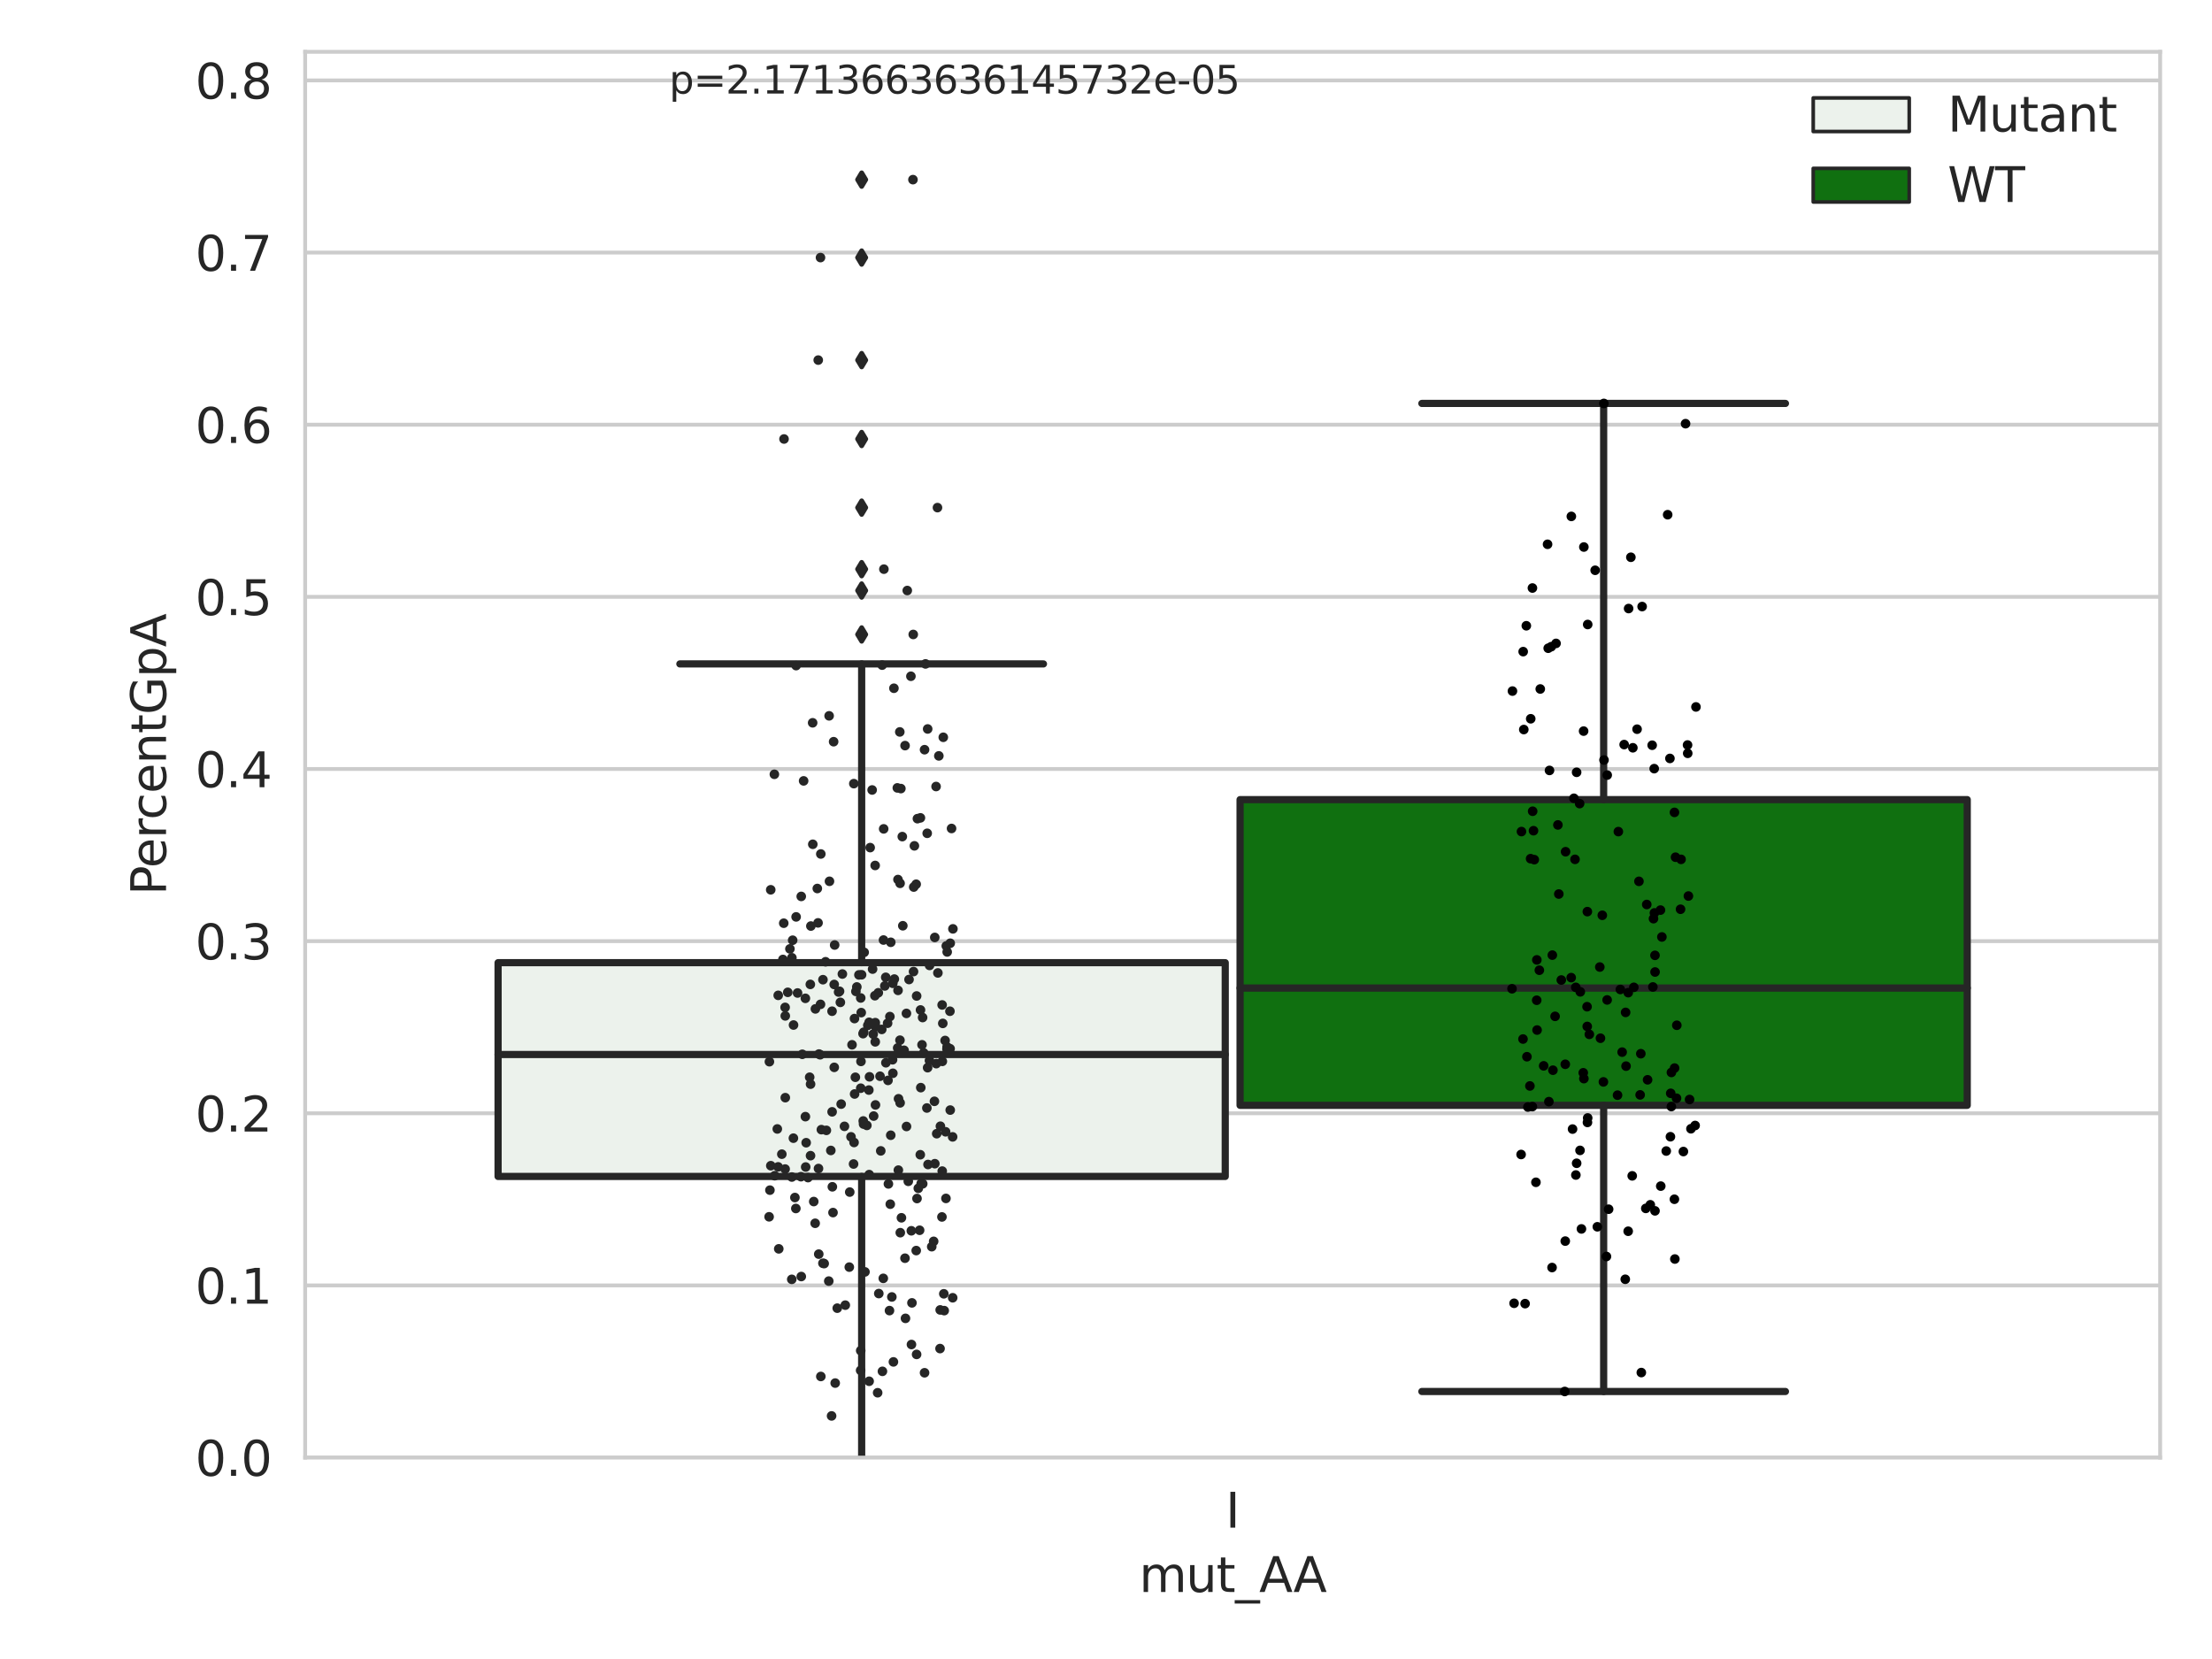 <?xml version="1.0" encoding="utf-8" standalone="no"?>
<!DOCTYPE svg PUBLIC "-//W3C//DTD SVG 1.1//EN"
  "http://www.w3.org/Graphics/SVG/1.1/DTD/svg11.dtd">
<svg xmlns:xlink="http://www.w3.org/1999/xlink" width="460.8pt" height="345.6pt" viewBox="0 0 460.8 345.6" xmlns="http://www.w3.org/2000/svg" version="1.1">
 <defs>
  <style type="text/css">*{stroke-linejoin: round; stroke-linecap: butt}</style>
 </defs>
 <g id="figure_1">
  <g id="patch_1">
   <path d="M 0 345.6 
L 460.8 345.6 
L 460.8 0 
L 0 0 
z
" style="fill: #ffffff"/>
  </g>
  <g id="axes_1">
   <g id="patch_2">
    <path d="M 63.571 303.64 
L 450 303.64 
L 450 10.8 
L 63.571 10.8 
z
" style="fill: #ffffff"/>
   </g>
   <g id="matplotlib.axis_1">
    <g id="xtick_1">
     <g id="text_1">
      <!-- I -->
      <g style="fill: #262626" transform="translate(255.311 318.238)scale(0.1 -0.1)">
       <defs>
        <path id="DejaVuSans-49" d="M 628 4666 
L 1259 4666 
L 1259 0 
L 628 0 
L 628 4666 
z
" transform="scale(0.016)"/>
       </defs>
       <use xlink:href="#DejaVuSans-49"/>
      </g>
     </g>
    </g>
    <g id="text_2">
     <!-- mut_AA -->
     <g style="fill: #262626" transform="translate(237.308 331.638)scale(0.1 -0.1)">
      <defs>
       <path id="DejaVuSans-6d" d="M 3328 2828 
Q 3544 3216 3844 3400 
Q 4144 3584 4550 3584 
Q 5097 3584 5394 3201 
Q 5691 2819 5691 2113 
L 5691 0 
L 5113 0 
L 5113 2094 
Q 5113 2597 4934 2840 
Q 4756 3084 4391 3084 
Q 3944 3084 3684 2787 
Q 3425 2491 3425 1978 
L 3425 0 
L 2847 0 
L 2847 2094 
Q 2847 2600 2669 2842 
Q 2491 3084 2119 3084 
Q 1678 3084 1418 2786 
Q 1159 2488 1159 1978 
L 1159 0 
L 581 0 
L 581 3500 
L 1159 3500 
L 1159 2956 
Q 1356 3278 1631 3431 
Q 1906 3584 2284 3584 
Q 2666 3584 2933 3390 
Q 3200 3197 3328 2828 
z
" transform="scale(0.016)"/>
       <path id="DejaVuSans-75" d="M 544 1381 
L 544 3500 
L 1119 3500 
L 1119 1403 
Q 1119 906 1312 657 
Q 1506 409 1894 409 
Q 2359 409 2629 706 
Q 2900 1003 2900 1516 
L 2900 3500 
L 3475 3500 
L 3475 0 
L 2900 0 
L 2900 538 
Q 2691 219 2414 64 
Q 2138 -91 1772 -91 
Q 1169 -91 856 284 
Q 544 659 544 1381 
z
M 1991 3584 
L 1991 3584 
z
" transform="scale(0.016)"/>
       <path id="DejaVuSans-74" d="M 1172 4494 
L 1172 3500 
L 2356 3500 
L 2356 3053 
L 1172 3053 
L 1172 1153 
Q 1172 725 1289 603 
Q 1406 481 1766 481 
L 2356 481 
L 2356 0 
L 1766 0 
Q 1100 0 847 248 
Q 594 497 594 1153 
L 594 3053 
L 172 3053 
L 172 3500 
L 594 3500 
L 594 4494 
L 1172 4494 
z
" transform="scale(0.016)"/>
       <path id="DejaVuSans-5f" d="M 3263 -1063 
L 3263 -1509 
L -63 -1509 
L -63 -1063 
L 3263 -1063 
z
" transform="scale(0.016)"/>
       <path id="DejaVuSans-41" d="M 2188 4044 
L 1331 1722 
L 3047 1722 
L 2188 4044 
z
M 1831 4666 
L 2547 4666 
L 4325 0 
L 3669 0 
L 3244 1197 
L 1141 1197 
L 716 0 
L 50 0 
L 1831 4666 
z
" transform="scale(0.016)"/>
      </defs>
      <use xlink:href="#DejaVuSans-6d"/>
      <use xlink:href="#DejaVuSans-75" x="97.412"/>
      <use xlink:href="#DejaVuSans-74" x="160.791"/>
      <use xlink:href="#DejaVuSans-5f" x="200"/>
      <use xlink:href="#DejaVuSans-41" x="250"/>
      <use xlink:href="#DejaVuSans-41" x="321.158"/>
     </g>
    </g>
   </g>
   <g id="matplotlib.axis_2">
    <g id="ytick_1">
     <g id="line2d_1">
      <path d="M 63.571 303.64 
L 450 303.64 
" clip-path="url(#pa538d93aa8)" style="fill: none; stroke: #cccccc; stroke-width: 0.8; stroke-linecap: round"/>
     </g>
     <g id="text_3">
      <!-- 0.0 -->
      <g style="fill: #262626" transform="translate(40.668 307.439)scale(0.1 -0.1)">
       <defs>
        <path id="DejaVuSans-30" d="M 2034 4250 
Q 1547 4250 1301 3770 
Q 1056 3291 1056 2328 
Q 1056 1369 1301 889 
Q 1547 409 2034 409 
Q 2525 409 2770 889 
Q 3016 1369 3016 2328 
Q 3016 3291 2770 3770 
Q 2525 4250 2034 4250 
z
M 2034 4750 
Q 2819 4750 3233 4129 
Q 3647 3509 3647 2328 
Q 3647 1150 3233 529 
Q 2819 -91 2034 -91 
Q 1250 -91 836 529 
Q 422 1150 422 2328 
Q 422 3509 836 4129 
Q 1250 4750 2034 4750 
z
" transform="scale(0.016)"/>
        <path id="DejaVuSans-2e" d="M 684 794 
L 1344 794 
L 1344 0 
L 684 0 
L 684 794 
z
" transform="scale(0.016)"/>
       </defs>
       <use xlink:href="#DejaVuSans-30"/>
       <use xlink:href="#DejaVuSans-2e" x="63.623"/>
       <use xlink:href="#DejaVuSans-30" x="95.41"/>
      </g>
     </g>
    </g>
    <g id="ytick_2">
     <g id="line2d_2">
      <path d="M 63.571 267.779 
L 450 267.779 
" clip-path="url(#pa538d93aa8)" style="fill: none; stroke: #cccccc; stroke-width: 0.8; stroke-linecap: round"/>
     </g>
     <g id="text_4">
      <!-- 0.1 -->
      <g style="fill: #262626" transform="translate(40.668 271.578)scale(0.1 -0.1)">
       <defs>
        <path id="DejaVuSans-31" d="M 794 531 
L 1825 531 
L 1825 4091 
L 703 3866 
L 703 4441 
L 1819 4666 
L 2450 4666 
L 2450 531 
L 3481 531 
L 3481 0 
L 794 0 
L 794 531 
z
" transform="scale(0.016)"/>
       </defs>
       <use xlink:href="#DejaVuSans-30"/>
       <use xlink:href="#DejaVuSans-2e" x="63.623"/>
       <use xlink:href="#DejaVuSans-31" x="95.41"/>
      </g>
     </g>
    </g>
    <g id="ytick_3">
     <g id="line2d_3">
      <path d="M 63.571 231.918 
L 450 231.918 
" clip-path="url(#pa538d93aa8)" style="fill: none; stroke: #cccccc; stroke-width: 0.8; stroke-linecap: round"/>
     </g>
     <g id="text_5">
      <!-- 0.2 -->
      <g style="fill: #262626" transform="translate(40.668 235.717)scale(0.1 -0.1)">
       <defs>
        <path id="DejaVuSans-32" d="M 1228 531 
L 3431 531 
L 3431 0 
L 469 0 
L 469 531 
Q 828 903 1448 1529 
Q 2069 2156 2228 2338 
Q 2531 2678 2651 2914 
Q 2772 3150 2772 3378 
Q 2772 3750 2511 3984 
Q 2250 4219 1831 4219 
Q 1534 4219 1204 4116 
Q 875 4013 500 3803 
L 500 4441 
Q 881 4594 1212 4672 
Q 1544 4750 1819 4750 
Q 2544 4750 2975 4387 
Q 3406 4025 3406 3419 
Q 3406 3131 3298 2873 
Q 3191 2616 2906 2266 
Q 2828 2175 2409 1742 
Q 1991 1309 1228 531 
z
" transform="scale(0.016)"/>
       </defs>
       <use xlink:href="#DejaVuSans-30"/>
       <use xlink:href="#DejaVuSans-2e" x="63.623"/>
       <use xlink:href="#DejaVuSans-32" x="95.41"/>
      </g>
     </g>
    </g>
    <g id="ytick_4">
     <g id="line2d_4">
      <path d="M 63.571 196.056 
L 450 196.056 
" clip-path="url(#pa538d93aa8)" style="fill: none; stroke: #cccccc; stroke-width: 0.8; stroke-linecap: round"/>
     </g>
     <g id="text_6">
      <!-- 0.3 -->
      <g style="fill: #262626" transform="translate(40.668 199.856)scale(0.1 -0.1)">
       <defs>
        <path id="DejaVuSans-33" d="M 2597 2516 
Q 3050 2419 3304 2112 
Q 3559 1806 3559 1356 
Q 3559 666 3084 287 
Q 2609 -91 1734 -91 
Q 1441 -91 1130 -33 
Q 819 25 488 141 
L 488 750 
Q 750 597 1062 519 
Q 1375 441 1716 441 
Q 2309 441 2620 675 
Q 2931 909 2931 1356 
Q 2931 1769 2642 2001 
Q 2353 2234 1838 2234 
L 1294 2234 
L 1294 2753 
L 1863 2753 
Q 2328 2753 2575 2939 
Q 2822 3125 2822 3475 
Q 2822 3834 2567 4026 
Q 2313 4219 1838 4219 
Q 1578 4219 1281 4162 
Q 984 4106 628 3988 
L 628 4550 
Q 988 4650 1302 4700 
Q 1616 4750 1894 4750 
Q 2613 4750 3031 4423 
Q 3450 4097 3450 3541 
Q 3450 3153 3228 2886 
Q 3006 2619 2597 2516 
z
" transform="scale(0.016)"/>
       </defs>
       <use xlink:href="#DejaVuSans-30"/>
       <use xlink:href="#DejaVuSans-2e" x="63.623"/>
       <use xlink:href="#DejaVuSans-33" x="95.41"/>
      </g>
     </g>
    </g>
    <g id="ytick_5">
     <g id="line2d_5">
      <path d="M 63.571 160.195 
L 450 160.195 
" clip-path="url(#pa538d93aa8)" style="fill: none; stroke: #cccccc; stroke-width: 0.8; stroke-linecap: round"/>
     </g>
     <g id="text_7">
      <!-- 0.4 -->
      <g style="fill: #262626" transform="translate(40.668 163.994)scale(0.1 -0.1)">
       <defs>
        <path id="DejaVuSans-34" d="M 2419 4116 
L 825 1625 
L 2419 1625 
L 2419 4116 
z
M 2253 4666 
L 3047 4666 
L 3047 1625 
L 3713 1625 
L 3713 1100 
L 3047 1100 
L 3047 0 
L 2419 0 
L 2419 1100 
L 313 1100 
L 313 1709 
L 2253 4666 
z
" transform="scale(0.016)"/>
       </defs>
       <use xlink:href="#DejaVuSans-30"/>
       <use xlink:href="#DejaVuSans-2e" x="63.623"/>
       <use xlink:href="#DejaVuSans-34" x="95.41"/>
      </g>
     </g>
    </g>
    <g id="ytick_6">
     <g id="line2d_6">
      <path d="M 63.571 124.334 
L 450 124.334 
" clip-path="url(#pa538d93aa8)" style="fill: none; stroke: #cccccc; stroke-width: 0.8; stroke-linecap: round"/>
     </g>
     <g id="text_8">
      <!-- 0.5 -->
      <g style="fill: #262626" transform="translate(40.668 128.133)scale(0.1 -0.1)">
       <defs>
        <path id="DejaVuSans-35" d="M 691 4666 
L 3169 4666 
L 3169 4134 
L 1269 4134 
L 1269 2991 
Q 1406 3038 1543 3061 
Q 1681 3084 1819 3084 
Q 2600 3084 3056 2656 
Q 3513 2228 3513 1497 
Q 3513 744 3044 326 
Q 2575 -91 1722 -91 
Q 1428 -91 1123 -41 
Q 819 9 494 109 
L 494 744 
Q 775 591 1075 516 
Q 1375 441 1709 441 
Q 2250 441 2565 725 
Q 2881 1009 2881 1497 
Q 2881 1984 2565 2268 
Q 2250 2553 1709 2553 
Q 1456 2553 1204 2497 
Q 953 2441 691 2322 
L 691 4666 
z
" transform="scale(0.016)"/>
       </defs>
       <use xlink:href="#DejaVuSans-30"/>
       <use xlink:href="#DejaVuSans-2e" x="63.623"/>
       <use xlink:href="#DejaVuSans-35" x="95.41"/>
      </g>
     </g>
    </g>
    <g id="ytick_7">
     <g id="line2d_7">
      <path d="M 63.571 88.473 
L 450 88.473 
" clip-path="url(#pa538d93aa8)" style="fill: none; stroke: #cccccc; stroke-width: 0.8; stroke-linecap: round"/>
     </g>
     <g id="text_9">
      <!-- 0.6 -->
      <g style="fill: #262626" transform="translate(40.668 92.272)scale(0.1 -0.1)">
       <defs>
        <path id="DejaVuSans-36" d="M 2113 2584 
Q 1688 2584 1439 2293 
Q 1191 2003 1191 1497 
Q 1191 994 1439 701 
Q 1688 409 2113 409 
Q 2538 409 2786 701 
Q 3034 994 3034 1497 
Q 3034 2003 2786 2293 
Q 2538 2584 2113 2584 
z
M 3366 4563 
L 3366 3988 
Q 3128 4100 2886 4159 
Q 2644 4219 2406 4219 
Q 1781 4219 1451 3797 
Q 1122 3375 1075 2522 
Q 1259 2794 1537 2939 
Q 1816 3084 2150 3084 
Q 2853 3084 3261 2657 
Q 3669 2231 3669 1497 
Q 3669 778 3244 343 
Q 2819 -91 2113 -91 
Q 1303 -91 875 529 
Q 447 1150 447 2328 
Q 447 3434 972 4092 
Q 1497 4750 2381 4750 
Q 2619 4750 2861 4703 
Q 3103 4656 3366 4563 
z
" transform="scale(0.016)"/>
       </defs>
       <use xlink:href="#DejaVuSans-30"/>
       <use xlink:href="#DejaVuSans-2e" x="63.623"/>
       <use xlink:href="#DejaVuSans-36" x="95.41"/>
      </g>
     </g>
    </g>
    <g id="ytick_8">
     <g id="line2d_8">
      <path d="M 63.571 52.612 
L 450 52.612 
" clip-path="url(#pa538d93aa8)" style="fill: none; stroke: #cccccc; stroke-width: 0.8; stroke-linecap: round"/>
     </g>
     <g id="text_10">
      <!-- 0.7 -->
      <g style="fill: #262626" transform="translate(40.668 56.411)scale(0.1 -0.1)">
       <defs>
        <path id="DejaVuSans-37" d="M 525 4666 
L 3525 4666 
L 3525 4397 
L 1831 0 
L 1172 0 
L 2766 4134 
L 525 4134 
L 525 4666 
z
" transform="scale(0.016)"/>
       </defs>
       <use xlink:href="#DejaVuSans-30"/>
       <use xlink:href="#DejaVuSans-2e" x="63.623"/>
       <use xlink:href="#DejaVuSans-37" x="95.41"/>
      </g>
     </g>
    </g>
    <g id="ytick_9">
     <g id="line2d_9">
      <path d="M 63.571 16.751 
L 450 16.751 
" clip-path="url(#pa538d93aa8)" style="fill: none; stroke: #cccccc; stroke-width: 0.8; stroke-linecap: round"/>
     </g>
     <g id="text_11">
      <!-- 0.8 -->
      <g style="fill: #262626" transform="translate(40.668 20.55)scale(0.1 -0.1)">
       <defs>
        <path id="DejaVuSans-38" d="M 2034 2216 
Q 1584 2216 1326 1975 
Q 1069 1734 1069 1313 
Q 1069 891 1326 650 
Q 1584 409 2034 409 
Q 2484 409 2743 651 
Q 3003 894 3003 1313 
Q 3003 1734 2745 1975 
Q 2488 2216 2034 2216 
z
M 1403 2484 
Q 997 2584 770 2862 
Q 544 3141 544 3541 
Q 544 4100 942 4425 
Q 1341 4750 2034 4750 
Q 2731 4750 3128 4425 
Q 3525 4100 3525 3541 
Q 3525 3141 3298 2862 
Q 3072 2584 2669 2484 
Q 3125 2378 3379 2068 
Q 3634 1759 3634 1313 
Q 3634 634 3220 271 
Q 2806 -91 2034 -91 
Q 1263 -91 848 271 
Q 434 634 434 1313 
Q 434 1759 690 2068 
Q 947 2378 1403 2484 
z
M 1172 3481 
Q 1172 3119 1398 2916 
Q 1625 2713 2034 2713 
Q 2441 2713 2670 2916 
Q 2900 3119 2900 3481 
Q 2900 3844 2670 4047 
Q 2441 4250 2034 4250 
Q 1625 4250 1398 4047 
Q 1172 3844 1172 3481 
z
" transform="scale(0.016)"/>
       </defs>
       <use xlink:href="#DejaVuSans-30"/>
       <use xlink:href="#DejaVuSans-2e" x="63.623"/>
       <use xlink:href="#DejaVuSans-38" x="95.41"/>
      </g>
     </g>
    </g>
    <g id="text_12">
     <!-- PercentGpA -->
     <g style="fill: #262626" transform="translate(34.588 186.497)rotate(-90)scale(0.1 -0.1)">
      <defs>
       <path id="DejaVuSans-50" d="M 1259 4147 
L 1259 2394 
L 2053 2394 
Q 2494 2394 2734 2622 
Q 2975 2850 2975 3272 
Q 2975 3691 2734 3919 
Q 2494 4147 2053 4147 
L 1259 4147 
z
M 628 4666 
L 2053 4666 
Q 2838 4666 3239 4311 
Q 3641 3956 3641 3272 
Q 3641 2581 3239 2228 
Q 2838 1875 2053 1875 
L 1259 1875 
L 1259 0 
L 628 0 
L 628 4666 
z
" transform="scale(0.016)"/>
       <path id="DejaVuSans-65" d="M 3597 1894 
L 3597 1613 
L 953 1613 
Q 991 1019 1311 708 
Q 1631 397 2203 397 
Q 2534 397 2845 478 
Q 3156 559 3463 722 
L 3463 178 
Q 3153 47 2828 -22 
Q 2503 -91 2169 -91 
Q 1331 -91 842 396 
Q 353 884 353 1716 
Q 353 2575 817 3079 
Q 1281 3584 2069 3584 
Q 2775 3584 3186 3129 
Q 3597 2675 3597 1894 
z
M 3022 2063 
Q 3016 2534 2758 2815 
Q 2500 3097 2075 3097 
Q 1594 3097 1305 2825 
Q 1016 2553 972 2059 
L 3022 2063 
z
" transform="scale(0.016)"/>
       <path id="DejaVuSans-72" d="M 2631 2963 
Q 2534 3019 2420 3045 
Q 2306 3072 2169 3072 
Q 1681 3072 1420 2755 
Q 1159 2438 1159 1844 
L 1159 0 
L 581 0 
L 581 3500 
L 1159 3500 
L 1159 2956 
Q 1341 3275 1631 3429 
Q 1922 3584 2338 3584 
Q 2397 3584 2469 3576 
Q 2541 3569 2628 3553 
L 2631 2963 
z
" transform="scale(0.016)"/>
       <path id="DejaVuSans-63" d="M 3122 3366 
L 3122 2828 
Q 2878 2963 2633 3030 
Q 2388 3097 2138 3097 
Q 1578 3097 1268 2742 
Q 959 2388 959 1747 
Q 959 1106 1268 751 
Q 1578 397 2138 397 
Q 2388 397 2633 464 
Q 2878 531 3122 666 
L 3122 134 
Q 2881 22 2623 -34 
Q 2366 -91 2075 -91 
Q 1284 -91 818 406 
Q 353 903 353 1747 
Q 353 2603 823 3093 
Q 1294 3584 2113 3584 
Q 2378 3584 2631 3529 
Q 2884 3475 3122 3366 
z
" transform="scale(0.016)"/>
       <path id="DejaVuSans-6e" d="M 3513 2113 
L 3513 0 
L 2938 0 
L 2938 2094 
Q 2938 2591 2744 2837 
Q 2550 3084 2163 3084 
Q 1697 3084 1428 2787 
Q 1159 2491 1159 1978 
L 1159 0 
L 581 0 
L 581 3500 
L 1159 3500 
L 1159 2956 
Q 1366 3272 1645 3428 
Q 1925 3584 2291 3584 
Q 2894 3584 3203 3211 
Q 3513 2838 3513 2113 
z
" transform="scale(0.016)"/>
       <path id="DejaVuSans-47" d="M 3809 666 
L 3809 1919 
L 2778 1919 
L 2778 2438 
L 4434 2438 
L 4434 434 
Q 4069 175 3628 42 
Q 3188 -91 2688 -91 
Q 1594 -91 976 548 
Q 359 1188 359 2328 
Q 359 3472 976 4111 
Q 1594 4750 2688 4750 
Q 3144 4750 3555 4637 
Q 3966 4525 4313 4306 
L 4313 3634 
Q 3963 3931 3569 4081 
Q 3175 4231 2741 4231 
Q 1884 4231 1454 3753 
Q 1025 3275 1025 2328 
Q 1025 1384 1454 906 
Q 1884 428 2741 428 
Q 3075 428 3337 486 
Q 3600 544 3809 666 
z
" transform="scale(0.016)"/>
       <path id="DejaVuSans-70" d="M 1159 525 
L 1159 -1331 
L 581 -1331 
L 581 3500 
L 1159 3500 
L 1159 2969 
Q 1341 3281 1617 3432 
Q 1894 3584 2278 3584 
Q 2916 3584 3314 3078 
Q 3713 2572 3713 1747 
Q 3713 922 3314 415 
Q 2916 -91 2278 -91 
Q 1894 -91 1617 61 
Q 1341 213 1159 525 
z
M 3116 1747 
Q 3116 2381 2855 2742 
Q 2594 3103 2138 3103 
Q 1681 3103 1420 2742 
Q 1159 2381 1159 1747 
Q 1159 1113 1420 752 
Q 1681 391 2138 391 
Q 2594 391 2855 752 
Q 3116 1113 3116 1747 
z
" transform="scale(0.016)"/>
      </defs>
      <use xlink:href="#DejaVuSans-50"/>
      <use xlink:href="#DejaVuSans-65" x="56.678"/>
      <use xlink:href="#DejaVuSans-72" x="118.201"/>
      <use xlink:href="#DejaVuSans-63" x="157.064"/>
      <use xlink:href="#DejaVuSans-65" x="212.045"/>
      <use xlink:href="#DejaVuSans-6e" x="273.568"/>
      <use xlink:href="#DejaVuSans-74" x="336.947"/>
      <use xlink:href="#DejaVuSans-47" x="376.156"/>
      <use xlink:href="#DejaVuSans-70" x="453.646"/>
      <use xlink:href="#DejaVuSans-41" x="517.123"/>
     </g>
    </g>
   </g>
   <g id="patch_3">
    <path d="M 103.76 245.076 
L 255.24 245.076 
L 255.24 200.543 
L 103.76 200.543 
L 103.76 245.076 
z
" clip-path="url(#pa538d93aa8)" style="fill: #ecf2ec; stroke: #262626; stroke-width: 1.5; stroke-linejoin: miter"/>
   </g>
   <g id="patch_4">
    <path d="M 258.331 230.26 
L 409.811 230.26 
L 409.811 166.575 
L 258.331 166.575 
L 258.331 230.26 
z
" clip-path="url(#pa538d93aa8)" style="fill: #107010; stroke: #262626; stroke-width: 1.5; stroke-linejoin: miter"/>
   </g>
   <g id="patch_5">
    <path d="M 256.786 303.64 
L 256.786 303.64 
L 256.786 303.64 
L 256.786 303.64 
z
" clip-path="url(#pa538d93aa8)" style="fill: #ecf2ec; stroke: #262626; stroke-width: 0.75; stroke-linejoin: miter"/>
   </g>
   <g id="patch_6">
    <path d="M 256.786 303.64 
L 256.786 303.64 
L 256.786 303.64 
L 256.786 303.64 
z
" clip-path="url(#pa538d93aa8)" style="fill: #107010; stroke: #262626; stroke-width: 0.75; stroke-linejoin: miter"/>
   </g>
   <g id="PathCollection_1"/>
   <g id="PathCollection_2"/>
   <g id="line2d_10">
    <path d="M 179.5 245.076 
L 179.5 307.8 
" clip-path="url(#pa538d93aa8)" style="fill: none; stroke: #262626; stroke-width: 1.5; stroke-linecap: round"/>
   </g>
   <g id="line2d_11">
    <path d="M 179.5 200.543 
L 179.5 138.305 
" clip-path="url(#pa538d93aa8)" style="fill: none; stroke: #262626; stroke-width: 1.5; stroke-linecap: round"/>
   </g>
   <g id="line2d_12">
    <path d="M 141.63 307.8 
L 217.37 307.8 
" clip-path="url(#pa538d93aa8)" style="fill: none; stroke: #262626; stroke-width: 1.5; stroke-linecap: round"/>
   </g>
   <g id="line2d_13">
    <path d="M 141.63 138.305 
L 217.37 138.305 
" clip-path="url(#pa538d93aa8)" style="fill: none; stroke: #262626; stroke-width: 1.5; stroke-linecap: round"/>
   </g>
   <g id="line2d_14">
    <defs>
     <path id="m3f1e3ab67b" d="M -0 1.414 
L 0.849 0 
L 0 -1.414 
L -0.849 -0 
z
" style="stroke: #262626; stroke-linejoin: miter"/>
    </defs>
    <g clip-path="url(#pa538d93aa8)">
     <use xlink:href="#m3f1e3ab67b" x="179.5" y="323.672" style="fill: #262626; stroke: #262626; stroke-linejoin: miter"/>
     <use xlink:href="#m3f1e3ab67b" x="179.5" y="318.181" style="fill: #262626; stroke: #262626; stroke-linejoin: miter"/>
     <use xlink:href="#m3f1e3ab67b" x="179.5" y="53.656" style="fill: #262626; stroke: #262626; stroke-linejoin: miter"/>
     <use xlink:href="#m3f1e3ab67b" x="179.5" y="105.746" style="fill: #262626; stroke: #262626; stroke-linejoin: miter"/>
     <use xlink:href="#m3f1e3ab67b" x="179.5" y="123.017" style="fill: #262626; stroke: #262626; stroke-linejoin: miter"/>
     <use xlink:href="#m3f1e3ab67b" x="179.5" y="132.168" style="fill: #262626; stroke: #262626; stroke-linejoin: miter"/>
     <use xlink:href="#m3f1e3ab67b" x="179.5" y="91.451" style="fill: #262626; stroke: #262626; stroke-linejoin: miter"/>
     <use xlink:href="#m3f1e3ab67b" x="179.5" y="118.566" style="fill: #262626; stroke: #262626; stroke-linejoin: miter"/>
     <use xlink:href="#m3f1e3ab67b" x="179.5" y="75.015" style="fill: #262626; stroke: #262626; stroke-linejoin: miter"/>
     <use xlink:href="#m3f1e3ab67b" x="179.5" y="37.422" style="fill: #262626; stroke: #262626; stroke-linejoin: miter"/>
    </g>
   </g>
   <g id="line2d_15">
    <path d="M 334.071 230.26 
L 334.071 289.872 
" clip-path="url(#pa538d93aa8)" style="fill: none; stroke: #262626; stroke-width: 1.5; stroke-linecap: round"/>
   </g>
   <g id="line2d_16">
    <path d="M 334.071 166.575 
L 334.071 84.043 
" clip-path="url(#pa538d93aa8)" style="fill: none; stroke: #262626; stroke-width: 1.5; stroke-linecap: round"/>
   </g>
   <g id="line2d_17">
    <path d="M 296.201 289.872 
L 371.941 289.872 
" clip-path="url(#pa538d93aa8)" style="fill: none; stroke: #262626; stroke-width: 1.5; stroke-linecap: round"/>
   </g>
   <g id="line2d_18">
    <path d="M 296.201 84.043 
L 371.941 84.043 
" clip-path="url(#pa538d93aa8)" style="fill: none; stroke: #262626; stroke-width: 1.5; stroke-linecap: round"/>
   </g>
   <g id="line2d_19">
    <g clip-path="url(#pa538d93aa8)">
     <use xlink:href="#m3f1e3ab67b" x="334.071" y="368.542" style="fill: #262626; stroke: #262626; stroke-linejoin: miter"/>
    </g>
   </g>
   <g id="line2d_20">
    <path d="M 103.76 219.677 
L 255.24 219.677 
" clip-path="url(#pa538d93aa8)" style="fill: none; stroke: #262626; stroke-width: 1.5; stroke-linecap: round"/>
   </g>
   <g id="line2d_21">
    <path d="M 258.331 205.83 
L 409.811 205.83 
" clip-path="url(#pa538d93aa8)" style="fill: none; stroke: #262626; stroke-width: 1.5; stroke-linecap: round"/>
   </g>
   <g id="patch_7">
    <path d="M 63.571 303.64 
L 63.571 10.8 
" style="fill: none; stroke: #cccccc; stroke-width: 0.8; stroke-linejoin: miter; stroke-linecap: square"/>
   </g>
   <g id="patch_8">
    <path d="M 450 303.64 
L 450 10.8 
" style="fill: none; stroke: #cccccc; stroke-width: 0.8; stroke-linejoin: miter; stroke-linecap: square"/>
   </g>
   <g id="patch_9">
    <path d="M 63.571 303.64 
L 450 303.64 
" style="fill: none; stroke: #cccccc; stroke-width: 0.8; stroke-linejoin: miter; stroke-linecap: square"/>
   </g>
   <g id="patch_10">
    <path d="M 63.571 10.8 
L 450 10.8 
" style="fill: none; stroke: #cccccc; stroke-width: 0.8; stroke-linejoin: miter; stroke-linecap: square"/>
   </g>
   <g id="PathCollection_3">
    <defs>
     <path id="C0_0_2631526aa3" d="M 0 1 
C 0.265 1 0.52 0.895 0.707 0.707 
C 0.895 0.52 1 0.265 1 -0 
C 1 -0.265 0.895 -0.52 0.707 -0.707 
C 0.52 -0.895 0.265 -1 0 -1 
C -0.265 -1 -0.52 -0.895 -0.707 -0.707 
C -0.895 -0.52 -1 -0.265 -1 0 
C -1 0.265 -0.895 0.52 -0.707 0.707 
C -0.52 0.895 -0.265 1 0 1 
z
"/>
    </defs>
    <g clip-path="url(#pa538d93aa8)">
     <use xlink:href="#C0_0_2631526aa3" x="179.304" y="207.894" style="fill: #262626"/>
    </g>
    <g clip-path="url(#pa538d93aa8)">
     <use xlink:href="#C0_0_2631526aa3" x="184.551" y="221.393" style="fill: #262626"/>
    </g>
    <g clip-path="url(#pa538d93aa8)">
     <use xlink:href="#C0_0_2631526aa3" x="187.967" y="174.28" style="fill: #262626"/>
    </g>
    <g clip-path="url(#pa538d93aa8)">
     <use xlink:href="#C0_0_2631526aa3" x="167.776" y="207.971" style="fill: #262626"/>
    </g>
    <g clip-path="url(#pa538d93aa8)">
     <use xlink:href="#C0_0_2631526aa3" x="191.816" y="226.574" style="fill: #262626"/>
    </g>
    <g clip-path="url(#pa538d93aa8)">
     <use xlink:href="#C0_0_2631526aa3" x="168.847" y="240.748" style="fill: #262626"/>
    </g>
    <g clip-path="url(#pa538d93aa8)">
     <use xlink:href="#C0_0_2631526aa3" x="173.66" y="154.509" style="fill: #262626"/>
    </g>
    <g clip-path="url(#pa538d93aa8)">
     <use xlink:href="#C0_0_2631526aa3" x="166.148" y="206.859" style="fill: #262626"/>
    </g>
    <g clip-path="url(#pa538d93aa8)">
     <use xlink:href="#C0_0_2631526aa3" x="161.386" y="244.92" style="fill: #262626"/>
    </g>
    <g clip-path="url(#pa538d93aa8)">
     <use xlink:href="#C0_0_2631526aa3" x="162.231" y="260.157" style="fill: #262626"/>
    </g>
    <g clip-path="url(#pa538d93aa8)">
     <use xlink:href="#C0_0_2631526aa3" x="188.526" y="262.107" style="fill: #262626"/>
    </g>
    <g clip-path="url(#pa538d93aa8)">
     <use xlink:href="#C0_0_2631526aa3" x="197.13" y="197.054" style="fill: #262626"/>
    </g>
    <g clip-path="url(#pa538d93aa8)">
     <use xlink:href="#C0_0_2631526aa3" x="161.928" y="235.18" style="fill: #262626"/>
    </g>
    <g clip-path="url(#pa538d93aa8)">
     <use xlink:href="#C0_0_2631526aa3" x="169.586" y="323.672" style="fill: #262626"/>
    </g>
    <g clip-path="url(#pa538d93aa8)">
     <use xlink:href="#C0_0_2631526aa3" x="182.968" y="206.811" style="fill: #262626"/>
    </g>
    <g clip-path="url(#pa538d93aa8)">
     <use xlink:href="#C0_0_2631526aa3" x="179.284" y="285.482" style="fill: #262626"/>
    </g>
    <g clip-path="url(#pa538d93aa8)">
     <use xlink:href="#C0_0_2631526aa3" x="168.807" y="205.067" style="fill: #262626"/>
    </g>
    <g clip-path="url(#pa538d93aa8)">
     <use xlink:href="#C0_0_2631526aa3" x="193.085" y="230.816" style="fill: #262626"/>
    </g>
    <g clip-path="url(#pa538d93aa8)">
     <use xlink:href="#C0_0_2631526aa3" x="190.855" y="184.2" style="fill: #262626"/>
    </g>
    <g clip-path="url(#pa538d93aa8)">
     <use xlink:href="#C0_0_2631526aa3" x="192.421" y="219.334" style="fill: #262626"/>
    </g>
    <g clip-path="url(#pa538d93aa8)">
     <use xlink:href="#C0_0_2631526aa3" x="187.669" y="164.275" style="fill: #262626"/>
    </g>
    <g clip-path="url(#pa538d93aa8)">
     <use xlink:href="#C0_0_2631526aa3" x="196.264" y="209.348" style="fill: #262626"/>
    </g>
    <g clip-path="url(#pa538d93aa8)">
     <use xlink:href="#C0_0_2631526aa3" x="196.308" y="221.102" style="fill: #262626"/>
    </g>
    <g clip-path="url(#pa538d93aa8)">
     <use xlink:href="#C0_0_2631526aa3" x="173.346" y="231.614" style="fill: #262626"/>
    </g>
    <g clip-path="url(#pa538d93aa8)">
     <use xlink:href="#C0_0_2631526aa3" x="198.462" y="270.347" style="fill: #262626"/>
    </g>
    <g clip-path="url(#pa538d93aa8)">
     <use xlink:href="#C0_0_2631526aa3" x="179.929" y="215.034" style="fill: #262626"/>
    </g>
    <g clip-path="url(#pa538d93aa8)">
     <use xlink:href="#C0_0_2631526aa3" x="165.791" y="251.75" style="fill: #262626"/>
    </g>
    <g clip-path="url(#pa538d93aa8)">
     <use xlink:href="#C0_0_2631526aa3" x="163.557" y="243.533" style="fill: #262626"/>
    </g>
    <g clip-path="url(#pa538d93aa8)">
     <use xlink:href="#C0_0_2631526aa3" x="164.938" y="266.511" style="fill: #262626"/>
    </g>
    <g clip-path="url(#pa538d93aa8)">
     <use xlink:href="#C0_0_2631526aa3" x="160.282" y="221.174" style="fill: #262626"/>
    </g>
    <g clip-path="url(#pa538d93aa8)">
     <use xlink:href="#C0_0_2631526aa3" x="171.107" y="235.324" style="fill: #262626"/>
    </g>
    <g clip-path="url(#pa538d93aa8)">
     <use xlink:href="#C0_0_2631526aa3" x="193.241" y="222.418" style="fill: #262626"/>
    </g>
    <g clip-path="url(#pa538d93aa8)">
     <use xlink:href="#C0_0_2631526aa3" x="190.946" y="282.149" style="fill: #262626"/>
    </g>
    <g clip-path="url(#pa538d93aa8)">
     <use xlink:href="#C0_0_2631526aa3" x="192.603" y="156.175" style="fill: #262626"/>
    </g>
    <g clip-path="url(#pa538d93aa8)">
     <use xlink:href="#C0_0_2631526aa3" x="188.841" y="234.667" style="fill: #262626"/>
    </g>
    <g clip-path="url(#pa538d93aa8)">
     <use xlink:href="#C0_0_2631526aa3" x="195.828" y="280.933" style="fill: #262626"/>
    </g>
    <g clip-path="url(#pa538d93aa8)">
     <use xlink:href="#C0_0_2631526aa3" x="168.921" y="192.911" style="fill: #262626"/>
    </g>
    <g clip-path="url(#pa538d93aa8)">
     <use xlink:href="#C0_0_2631526aa3" x="188.338" y="218.792" style="fill: #262626"/>
    </g>
    <g clip-path="url(#pa538d93aa8)">
     <use xlink:href="#C0_0_2631526aa3" x="194.1" y="259.707" style="fill: #262626"/>
    </g>
    <g clip-path="url(#pa538d93aa8)">
     <use xlink:href="#C0_0_2631526aa3" x="173.235" y="294.962" style="fill: #262626"/>
    </g>
    <g clip-path="url(#pa538d93aa8)">
     <use xlink:href="#C0_0_2631526aa3" x="184.047" y="195.826" style="fill: #262626"/>
    </g>
    <g clip-path="url(#pa538d93aa8)">
     <use xlink:href="#C0_0_2631526aa3" x="193.645" y="201.115" style="fill: #262626"/>
    </g>
    <g clip-path="url(#pa538d93aa8)">
     <use xlink:href="#C0_0_2631526aa3" x="164.953" y="245.195" style="fill: #262626"/>
    </g>
    <g clip-path="url(#pa538d93aa8)">
     <use xlink:href="#C0_0_2631526aa3" x="170.925" y="53.656" style="fill: #262626"/>
    </g>
    <g clip-path="url(#pa538d93aa8)">
     <use xlink:href="#C0_0_2631526aa3" x="184.988" y="225.067" style="fill: #262626"/>
    </g>
    <g clip-path="url(#pa538d93aa8)">
     <use xlink:href="#C0_0_2631526aa3" x="184.518" y="203.59" style="fill: #262626"/>
    </g>
    <g clip-path="url(#pa538d93aa8)">
     <use xlink:href="#C0_0_2631526aa3" x="160.389" y="247.93" style="fill: #262626"/>
    </g>
    <g clip-path="url(#pa538d93aa8)">
     <use xlink:href="#C0_0_2631526aa3" x="183.769" y="138.559" style="fill: #262626"/>
    </g>
    <g clip-path="url(#pa538d93aa8)">
     <use xlink:href="#C0_0_2631526aa3" x="192.197" y="211.973" style="fill: #262626"/>
    </g>
    <g clip-path="url(#pa538d93aa8)">
     <use xlink:href="#C0_0_2631526aa3" x="187.511" y="229.745" style="fill: #262626"/>
    </g>
    <g clip-path="url(#pa538d93aa8)">
     <use xlink:href="#C0_0_2631526aa3" x="181" y="227.08" style="fill: #262626"/>
    </g>
    <g clip-path="url(#pa538d93aa8)">
     <use xlink:href="#C0_0_2631526aa3" x="179.306" y="226.693" style="fill: #262626"/>
    </g>
    <g clip-path="url(#pa538d93aa8)">
     <use xlink:href="#C0_0_2631526aa3" x="163.555" y="209.855" style="fill: #262626"/>
    </g>
    <g clip-path="url(#pa538d93aa8)">
     <use xlink:href="#C0_0_2631526aa3" x="170.413" y="192.253" style="fill: #262626"/>
    </g>
    <g clip-path="url(#pa538d93aa8)">
     <use xlink:href="#C0_0_2631526aa3" x="185.937" y="220.766" style="fill: #262626"/>
    </g>
    <g clip-path="url(#pa538d93aa8)">
     <use xlink:href="#C0_0_2631526aa3" x="167.939" y="238.049" style="fill: #262626"/>
    </g>
    <g clip-path="url(#pa538d93aa8)">
     <use xlink:href="#C0_0_2631526aa3" x="170.508" y="243.426" style="fill: #262626"/>
    </g>
    <g clip-path="url(#pa538d93aa8)">
     <use xlink:href="#C0_0_2631526aa3" x="172.795" y="183.59" style="fill: #262626"/>
    </g>
    <g clip-path="url(#pa538d93aa8)">
     <use xlink:href="#C0_0_2631526aa3" x="173.789" y="222.349" style="fill: #262626"/>
    </g>
    <g clip-path="url(#pa538d93aa8)">
     <use xlink:href="#C0_0_2631526aa3" x="187.003" y="218.307" style="fill: #262626"/>
    </g>
    <g clip-path="url(#pa538d93aa8)">
     <use xlink:href="#C0_0_2631526aa3" x="185.559" y="236.49" style="fill: #262626"/>
    </g>
    <g clip-path="url(#pa538d93aa8)">
     <use xlink:href="#C0_0_2631526aa3" x="170.925" y="209.223" style="fill: #262626"/>
    </g>
    <g clip-path="url(#pa538d93aa8)">
     <use xlink:href="#C0_0_2631526aa3" x="169.289" y="150.572" style="fill: #262626"/>
    </g>
    <g clip-path="url(#pa538d93aa8)">
     <use xlink:href="#C0_0_2631526aa3" x="182.342" y="213.036" style="fill: #262626"/>
    </g>
    <g clip-path="url(#pa538d93aa8)">
     <use xlink:href="#C0_0_2631526aa3" x="169.519" y="250.304" style="fill: #262626"/>
    </g>
    <g clip-path="url(#pa538d93aa8)">
     <use xlink:href="#C0_0_2631526aa3" x="178.008" y="212.187" style="fill: #262626"/>
    </g>
    <g clip-path="url(#pa538d93aa8)">
     <use xlink:href="#C0_0_2631526aa3" x="191.575" y="256.286" style="fill: #262626"/>
    </g>
    <g clip-path="url(#pa538d93aa8)">
     <use xlink:href="#C0_0_2631526aa3" x="163.592" y="228.663" style="fill: #262626"/>
    </g>
    <g clip-path="url(#pa538d93aa8)">
     <use xlink:href="#C0_0_2631526aa3" x="194.498" y="258.595" style="fill: #262626"/>
    </g>
    <g clip-path="url(#pa538d93aa8)">
     <use xlink:href="#C0_0_2631526aa3" x="187.479" y="216.691" style="fill: #262626"/>
    </g>
    <g clip-path="url(#pa538d93aa8)">
     <use xlink:href="#C0_0_2631526aa3" x="187.503" y="184.014" style="fill: #262626"/>
    </g>
    <g clip-path="url(#pa538d93aa8)">
     <use xlink:href="#C0_0_2631526aa3" x="178.3" y="206.53" style="fill: #262626"/>
    </g>
    <g clip-path="url(#pa538d93aa8)">
     <use xlink:href="#C0_0_2631526aa3" x="181.06" y="212.964" style="fill: #262626"/>
    </g>
    <g clip-path="url(#pa538d93aa8)">
     <use xlink:href="#C0_0_2631526aa3" x="187.179" y="228.892" style="fill: #262626"/>
    </g>
    <g clip-path="url(#pa538d93aa8)">
     <use xlink:href="#C0_0_2631526aa3" x="181.998" y="232.498" style="fill: #262626"/>
    </g>
    <g clip-path="url(#pa538d93aa8)">
     <use xlink:href="#C0_0_2631526aa3" x="181.683" y="164.567" style="fill: #262626"/>
    </g>
    <g clip-path="url(#pa538d93aa8)">
     <use xlink:href="#C0_0_2631526aa3" x="189.213" y="246.091" style="fill: #262626"/>
    </g>
    <g clip-path="url(#pa538d93aa8)">
     <use xlink:href="#C0_0_2631526aa3" x="167.409" y="162.673" style="fill: #262626"/>
    </g>
    <g clip-path="url(#pa538d93aa8)">
     <use xlink:href="#C0_0_2631526aa3" x="182.418" y="213.895" style="fill: #262626"/>
    </g>
    <g clip-path="url(#pa538d93aa8)">
     <use xlink:href="#C0_0_2631526aa3" x="197.95" y="196.494" style="fill: #262626"/>
    </g>
    <g clip-path="url(#pa538d93aa8)">
     <use xlink:href="#C0_0_2631526aa3" x="181.058" y="287.742" style="fill: #262626"/>
    </g>
    <g clip-path="url(#pa538d93aa8)">
     <use xlink:href="#C0_0_2631526aa3" x="189.977" y="271.413" style="fill: #262626"/>
    </g>
    <g clip-path="url(#pa538d93aa8)">
     <use xlink:href="#C0_0_2631526aa3" x="170.262" y="185.091" style="fill: #262626"/>
    </g>
    <g clip-path="url(#pa538d93aa8)">
     <use xlink:href="#C0_0_2631526aa3" x="181.905" y="215.432" style="fill: #262626"/>
    </g>
    <g clip-path="url(#pa538d93aa8)">
     <use xlink:href="#C0_0_2631526aa3" x="185.072" y="246.631" style="fill: #262626"/>
    </g>
    <g clip-path="url(#pa538d93aa8)">
     <use xlink:href="#C0_0_2631526aa3" x="195.036" y="221.574" style="fill: #262626"/>
    </g>
    <g clip-path="url(#pa538d93aa8)">
     <use xlink:href="#C0_0_2631526aa3" x="183.479" y="239.75" style="fill: #262626"/>
    </g>
    <g clip-path="url(#pa538d93aa8)">
     <use xlink:href="#C0_0_2631526aa3" x="185.379" y="211.771" style="fill: #262626"/>
    </g>
    <g clip-path="url(#pa538d93aa8)">
     <use xlink:href="#C0_0_2631526aa3" x="198.511" y="193.498" style="fill: #262626"/>
    </g>
    <g clip-path="url(#pa538d93aa8)">
     <use xlink:href="#C0_0_2631526aa3" x="194.732" y="195.283" style="fill: #262626"/>
    </g>
    <g clip-path="url(#pa538d93aa8)">
     <use xlink:href="#C0_0_2631526aa3" x="173.396" y="247.232" style="fill: #262626"/>
    </g>
    <g clip-path="url(#pa538d93aa8)">
     <use xlink:href="#C0_0_2631526aa3" x="165.126" y="195.865" style="fill: #262626"/>
    </g>
    <g clip-path="url(#pa538d93aa8)">
     <use xlink:href="#C0_0_2631526aa3" x="174.895" y="206.5" style="fill: #262626"/>
    </g>
    <g clip-path="url(#pa538d93aa8)">
     <use xlink:href="#C0_0_2631526aa3" x="193.152" y="173.591" style="fill: #262626"/>
    </g>
    <g clip-path="url(#pa538d93aa8)">
     <use xlink:href="#C0_0_2631526aa3" x="180.02" y="198.391" style="fill: #262626"/>
    </g>
    <g clip-path="url(#pa538d93aa8)">
     <use xlink:href="#C0_0_2631526aa3" x="194.743" y="242.416" style="fill: #262626"/>
    </g>
    <g clip-path="url(#pa538d93aa8)">
     <use xlink:href="#C0_0_2631526aa3" x="189.848" y="256.395" style="fill: #262626"/>
    </g>
    <g clip-path="url(#pa538d93aa8)">
     <use xlink:href="#C0_0_2631526aa3" x="165.282" y="237.102" style="fill: #262626"/>
    </g>
    <g clip-path="url(#pa538d93aa8)">
     <use xlink:href="#C0_0_2631526aa3" x="166.914" y="186.74" style="fill: #262626"/>
    </g>
    <g clip-path="url(#pa538d93aa8)">
     <use xlink:href="#C0_0_2631526aa3" x="181.132" y="224.321" style="fill: #262626"/>
    </g>
    <g clip-path="url(#pa538d93aa8)">
     <use xlink:href="#C0_0_2631526aa3" x="170.995" y="286.744" style="fill: #262626"/>
    </g>
    <g clip-path="url(#pa538d93aa8)">
     <use xlink:href="#C0_0_2631526aa3" x="182.311" y="180.291" style="fill: #262626"/>
    </g>
    <g clip-path="url(#pa538d93aa8)">
     <use xlink:href="#C0_0_2631526aa3" x="179.41" y="210.946" style="fill: #262626"/>
    </g>
    <g clip-path="url(#pa538d93aa8)">
     <use xlink:href="#C0_0_2631526aa3" x="180.584" y="234.443" style="fill: #262626"/>
    </g>
    <g clip-path="url(#pa538d93aa8)">
     <use xlink:href="#C0_0_2631526aa3" x="196.4" y="213.193" style="fill: #262626"/>
    </g>
    <g clip-path="url(#pa538d93aa8)">
     <use xlink:href="#C0_0_2631526aa3" x="169.862" y="210.171" style="fill: #262626"/>
    </g>
    <g clip-path="url(#pa538d93aa8)">
     <use xlink:href="#C0_0_2631526aa3" x="191.741" y="170.374" style="fill: #262626"/>
    </g>
    <g clip-path="url(#pa538d93aa8)">
     <use xlink:href="#C0_0_2631526aa3" x="175.918" y="234.637" style="fill: #262626"/>
    </g>
    <g clip-path="url(#pa538d93aa8)">
     <use xlink:href="#C0_0_2631526aa3" x="173.076" y="239.659" style="fill: #262626"/>
    </g>
    <g clip-path="url(#pa538d93aa8)">
     <use xlink:href="#C0_0_2631526aa3" x="163.269" y="192.321" style="fill: #262626"/>
    </g>
    <g clip-path="url(#pa538d93aa8)">
     <use xlink:href="#C0_0_2631526aa3" x="187.064" y="183.225" style="fill: #262626"/>
    </g>
    <g clip-path="url(#pa538d93aa8)">
     <use xlink:href="#C0_0_2631526aa3" x="164.967" y="199.519" style="fill: #262626"/>
    </g>
    <g clip-path="url(#pa538d93aa8)">
     <use xlink:href="#C0_0_2631526aa3" x="162.118" y="207.348" style="fill: #262626"/>
    </g>
    <g clip-path="url(#pa538d93aa8)">
     <use xlink:href="#C0_0_2631526aa3" x="161.318" y="161.301" style="fill: #262626"/>
    </g>
    <g clip-path="url(#pa538d93aa8)">
     <use xlink:href="#C0_0_2631526aa3" x="187.445" y="152.474" style="fill: #262626"/>
    </g>
    <g clip-path="url(#pa538d93aa8)">
     <use xlink:href="#C0_0_2631526aa3" x="178.493" y="205.601" style="fill: #262626"/>
    </g>
    <g clip-path="url(#pa538d93aa8)">
     <use xlink:href="#C0_0_2631526aa3" x="195.905" y="234.611" style="fill: #262626"/>
    </g>
    <g clip-path="url(#pa538d93aa8)">
     <use xlink:href="#C0_0_2631526aa3" x="192.074" y="217.651" style="fill: #262626"/>
    </g>
    <g clip-path="url(#pa538d93aa8)">
     <use xlink:href="#C0_0_2631526aa3" x="190.953" y="207.481" style="fill: #262626"/>
    </g>
    <g clip-path="url(#pa538d93aa8)">
     <use xlink:href="#C0_0_2631526aa3" x="182.83" y="290.135" style="fill: #262626"/>
    </g>
    <g clip-path="url(#pa538d93aa8)">
     <use xlink:href="#C0_0_2631526aa3" x="173.16" y="304.881" style="fill: #262626"/>
    </g>
    <g clip-path="url(#pa538d93aa8)">
     <use xlink:href="#C0_0_2631526aa3" x="186.221" y="143.375" style="fill: #262626"/>
    </g>
    <g clip-path="url(#pa538d93aa8)">
     <use xlink:href="#C0_0_2631526aa3" x="191.711" y="240.552" style="fill: #262626"/>
    </g>
    <g clip-path="url(#pa538d93aa8)">
     <use xlink:href="#C0_0_2631526aa3" x="165.308" y="213.532" style="fill: #262626"/>
    </g>
    <g clip-path="url(#pa538d93aa8)">
     <use xlink:href="#C0_0_2631526aa3" x="196.224" y="253.512" style="fill: #262626"/>
    </g>
    <g clip-path="url(#pa538d93aa8)">
     <use xlink:href="#C0_0_2631526aa3" x="195.001" y="163.845" style="fill: #262626"/>
    </g>
    <g clip-path="url(#pa538d93aa8)">
     <use xlink:href="#C0_0_2631526aa3" x="164.556" y="197.669" style="fill: #262626"/>
    </g>
    <g clip-path="url(#pa538d93aa8)">
     <use xlink:href="#C0_0_2631526aa3" x="196.284" y="243.961" style="fill: #262626"/>
    </g>
    <g clip-path="url(#pa538d93aa8)">
     <use xlink:href="#C0_0_2631526aa3" x="198.225" y="172.587" style="fill: #262626"/>
    </g>
    <g clip-path="url(#pa538d93aa8)">
     <use xlink:href="#C0_0_2631526aa3" x="196.698" y="273.028" style="fill: #262626"/>
    </g>
    <g clip-path="url(#pa538d93aa8)">
     <use xlink:href="#C0_0_2631526aa3" x="177.87" y="163.246" style="fill: #262626"/>
    </g>
    <g clip-path="url(#pa538d93aa8)">
     <use xlink:href="#C0_0_2631526aa3" x="189.369" y="204.052" style="fill: #262626"/>
    </g>
    <g clip-path="url(#pa538d93aa8)">
     <use xlink:href="#C0_0_2631526aa3" x="192.802" y="138.305" style="fill: #262626"/>
    </g>
    <g clip-path="url(#pa538d93aa8)">
     <use xlink:href="#C0_0_2631526aa3" x="179.897" y="234.167" style="fill: #262626"/>
    </g>
    <g clip-path="url(#pa538d93aa8)">
     <use xlink:href="#C0_0_2631526aa3" x="195.293" y="105.746" style="fill: #262626"/>
    </g>
    <g clip-path="url(#pa538d93aa8)">
     <use xlink:href="#C0_0_2631526aa3" x="160.219" y="253.482" style="fill: #262626"/>
    </g>
    <g clip-path="url(#pa538d93aa8)">
     <use xlink:href="#C0_0_2631526aa3" x="194.659" y="229.424" style="fill: #262626"/>
    </g>
    <g clip-path="url(#pa538d93aa8)">
     <use xlink:href="#C0_0_2631526aa3" x="189.759" y="140.877" style="fill: #262626"/>
    </g>
    <g clip-path="url(#pa538d93aa8)">
     <use xlink:href="#C0_0_2631526aa3" x="174.696" y="206.655" style="fill: #262626"/>
    </g>
    <g clip-path="url(#pa538d93aa8)">
     <use xlink:href="#C0_0_2631526aa3" x="189.002" y="123.017" style="fill: #262626"/>
    </g>
    <g clip-path="url(#pa538d93aa8)">
     <use xlink:href="#C0_0_2631526aa3" x="173.334" y="210.654" style="fill: #262626"/>
    </g>
    <g clip-path="url(#pa538d93aa8)">
     <use xlink:href="#C0_0_2631526aa3" x="187.786" y="253.688" style="fill: #262626"/>
    </g>
    <g clip-path="url(#pa538d93aa8)">
     <use xlink:href="#C0_0_2631526aa3" x="183.829" y="285.673" style="fill: #262626"/>
    </g>
    <g clip-path="url(#pa538d93aa8)">
     <use xlink:href="#C0_0_2631526aa3" x="176.09" y="271.888" style="fill: #262626"/>
    </g>
    <g clip-path="url(#pa538d93aa8)">
     <use xlink:href="#C0_0_2631526aa3" x="169.32" y="175.879" style="fill: #262626"/>
    </g>
    <g clip-path="url(#pa538d93aa8)">
     <use xlink:href="#C0_0_2631526aa3" x="175.229" y="230.005" style="fill: #262626"/>
    </g>
    <g clip-path="url(#pa538d93aa8)">
     <use xlink:href="#C0_0_2631526aa3" x="193.323" y="242.586" style="fill: #262626"/>
    </g>
    <g clip-path="url(#pa538d93aa8)">
     <use xlink:href="#C0_0_2631526aa3" x="171.692" y="263.226" style="fill: #262626"/>
    </g>
    <g clip-path="url(#pa538d93aa8)">
     <use xlink:href="#C0_0_2631526aa3" x="173.875" y="196.864" style="fill: #262626"/>
    </g>
    <g clip-path="url(#pa538d93aa8)">
     <use xlink:href="#C0_0_2631526aa3" x="188.629" y="274.638" style="fill: #262626"/>
    </g>
    <g clip-path="url(#pa538d93aa8)">
     <use xlink:href="#C0_0_2631526aa3" x="181.777" y="201.88" style="fill: #262626"/>
    </g>
    <g clip-path="url(#pa538d93aa8)">
     <use xlink:href="#C0_0_2631526aa3" x="167.778" y="232.617" style="fill: #262626"/>
    </g>
    <g clip-path="url(#pa538d93aa8)">
     <use xlink:href="#C0_0_2631526aa3" x="185.991" y="204.843" style="fill: #262626"/>
    </g>
    <g clip-path="url(#pa538d93aa8)">
     <use xlink:href="#C0_0_2631526aa3" x="179.304" y="281.361" style="fill: #262626"/>
    </g>
    <g clip-path="url(#pa538d93aa8)">
     <use xlink:href="#C0_0_2631526aa3" x="177.814" y="242.484" style="fill: #262626"/>
    </g>
    <g clip-path="url(#pa538d93aa8)">
     <use xlink:href="#C0_0_2631526aa3" x="171.435" y="204.088" style="fill: #262626"/>
    </g>
    <g clip-path="url(#pa538d93aa8)">
     <use xlink:href="#C0_0_2631526aa3" x="186.307" y="203.958" style="fill: #262626"/>
    </g>
    <g clip-path="url(#pa538d93aa8)">
     <use xlink:href="#C0_0_2631526aa3" x="190.247" y="132.168" style="fill: #262626"/>
    </g>
    <g clip-path="url(#pa538d93aa8)">
     <use xlink:href="#C0_0_2631526aa3" x="185.563" y="196.295" style="fill: #262626"/>
    </g>
    <g clip-path="url(#pa538d93aa8)">
     <use xlink:href="#C0_0_2631526aa3" x="188.073" y="192.852" style="fill: #262626"/>
    </g>
    <g clip-path="url(#pa538d93aa8)">
     <use xlink:href="#C0_0_2631526aa3" x="182.329" y="217.034" style="fill: #262626"/>
    </g>
    <g clip-path="url(#pa538d93aa8)">
     <use xlink:href="#C0_0_2631526aa3" x="166.921" y="265.925" style="fill: #262626"/>
    </g>
    <g clip-path="url(#pa538d93aa8)">
     <use xlink:href="#C0_0_2631526aa3" x="167.138" y="219.63" style="fill: #262626"/>
    </g>
    <g clip-path="url(#pa538d93aa8)">
     <use xlink:href="#C0_0_2631526aa3" x="195.578" y="157.466" style="fill: #262626"/>
    </g>
    <g clip-path="url(#pa538d93aa8)">
     <use xlink:href="#C0_0_2631526aa3" x="167.84" y="243.11" style="fill: #262626"/>
    </g>
    <g clip-path="url(#pa538d93aa8)">
     <use xlink:href="#C0_0_2631526aa3" x="196.613" y="269.522" style="fill: #262626"/>
    </g>
    <g clip-path="url(#pa538d93aa8)">
     <use xlink:href="#C0_0_2631526aa3" x="187.146" y="243.76" style="fill: #262626"/>
    </g>
    <g clip-path="url(#pa538d93aa8)">
     <use xlink:href="#C0_0_2631526aa3" x="177.282" y="236.824" style="fill: #262626"/>
    </g>
    <g clip-path="url(#pa538d93aa8)">
     <use xlink:href="#C0_0_2631526aa3" x="170.601" y="219.577" style="fill: #262626"/>
    </g>
    <g clip-path="url(#pa538d93aa8)">
     <use xlink:href="#C0_0_2631526aa3" x="182.257" y="207.426" style="fill: #262626"/>
    </g>
    <g clip-path="url(#pa538d93aa8)">
     <use xlink:href="#C0_0_2631526aa3" x="197.924" y="218.467" style="fill: #262626"/>
    </g>
    <g clip-path="url(#pa538d93aa8)">
     <use xlink:href="#C0_0_2631526aa3" x="170.99" y="177.901" style="fill: #262626"/>
    </g>
    <g clip-path="url(#pa538d93aa8)">
     <use xlink:href="#C0_0_2631526aa3" x="191.029" y="249.676" style="fill: #262626"/>
    </g>
    <g clip-path="url(#pa538d93aa8)">
     <use xlink:href="#C0_0_2631526aa3" x="195.136" y="236.168" style="fill: #262626"/>
    </g>
    <g clip-path="url(#pa538d93aa8)">
     <use xlink:href="#C0_0_2631526aa3" x="163.327" y="91.451" style="fill: #262626"/>
    </g>
    <g clip-path="url(#pa538d93aa8)">
     <use xlink:href="#C0_0_2631526aa3" x="196.883" y="216.754" style="fill: #262626"/>
    </g>
    <g clip-path="url(#pa538d93aa8)">
     <use xlink:href="#C0_0_2631526aa3" x="196.989" y="235.775" style="fill: #262626"/>
    </g>
    <g clip-path="url(#pa538d93aa8)">
     <use xlink:href="#C0_0_2631526aa3" x="187.079" y="206.313" style="fill: #262626"/>
    </g>
    <g clip-path="url(#pa538d93aa8)">
     <use xlink:href="#C0_0_2631526aa3" x="173.987" y="288.12" style="fill: #262626"/>
    </g>
    <g clip-path="url(#pa538d93aa8)">
     <use xlink:href="#C0_0_2631526aa3" x="188.827" y="211.111" style="fill: #262626"/>
    </g>
    <g clip-path="url(#pa538d93aa8)">
     <use xlink:href="#C0_0_2631526aa3" x="197.315" y="198.309" style="fill: #262626"/>
    </g>
    <g clip-path="url(#pa538d93aa8)">
     <use xlink:href="#C0_0_2631526aa3" x="195.38" y="202.677" style="fill: #262626"/>
    </g>
    <g clip-path="url(#pa538d93aa8)">
     <use xlink:href="#C0_0_2631526aa3" x="192.602" y="285.973" style="fill: #262626"/>
    </g>
    <g clip-path="url(#pa538d93aa8)">
     <use xlink:href="#C0_0_2631526aa3" x="166.856" y="245.127" style="fill: #262626"/>
    </g>
    <g clip-path="url(#pa538d93aa8)">
     <use xlink:href="#C0_0_2631526aa3" x="168.322" y="245.316" style="fill: #262626"/>
    </g>
    <g clip-path="url(#pa538d93aa8)">
     <use xlink:href="#C0_0_2631526aa3" x="197.294" y="218.091" style="fill: #262626"/>
    </g>
    <g clip-path="url(#pa538d93aa8)">
     <use xlink:href="#C0_0_2631526aa3" x="196.504" y="153.591" style="fill: #262626"/>
    </g>
    <g clip-path="url(#pa538d93aa8)">
     <use xlink:href="#C0_0_2631526aa3" x="162.099" y="243.081" style="fill: #262626"/>
    </g>
    <g clip-path="url(#pa538d93aa8)">
     <use xlink:href="#C0_0_2631526aa3" x="184.132" y="118.566" style="fill: #262626"/>
    </g>
    <g clip-path="url(#pa538d93aa8)">
     <use xlink:href="#C0_0_2631526aa3" x="197.058" y="249.651" style="fill: #262626"/>
    </g>
    <g clip-path="url(#pa538d93aa8)">
     <use xlink:href="#C0_0_2631526aa3" x="178.189" y="224.413" style="fill: #262626"/>
    </g>
    <g clip-path="url(#pa538d93aa8)">
     <use xlink:href="#C0_0_2631526aa3" x="178.93" y="203.089" style="fill: #262626"/>
    </g>
    <g clip-path="url(#pa538d93aa8)">
     <use xlink:href="#C0_0_2631526aa3" x="171.429" y="263.161" style="fill: #262626"/>
    </g>
    <g clip-path="url(#pa538d93aa8)">
     <use xlink:href="#C0_0_2631526aa3" x="184.322" y="205.391" style="fill: #262626"/>
    </g>
    <g clip-path="url(#pa538d93aa8)">
     <use xlink:href="#C0_0_2631526aa3" x="190.865" y="260.516" style="fill: #262626"/>
    </g>
    <g clip-path="url(#pa538d93aa8)">
     <use xlink:href="#C0_0_2631526aa3" x="168.856" y="225.85" style="fill: #262626"/>
    </g>
    <g clip-path="url(#pa538d93aa8)">
     <use xlink:href="#C0_0_2631526aa3" x="170.562" y="261.258" style="fill: #262626"/>
    </g>
    <g clip-path="url(#pa538d93aa8)">
     <use xlink:href="#C0_0_2631526aa3" x="194.43" y="307.8" style="fill: #262626"/>
    </g>
    <g clip-path="url(#pa538d93aa8)">
     <use xlink:href="#C0_0_2631526aa3" x="181.27" y="176.572" style="fill: #262626"/>
    </g>
    <g clip-path="url(#pa538d93aa8)">
     <use xlink:href="#C0_0_2631526aa3" x="195.859" y="272.881" style="fill: #262626"/>
    </g>
    <g clip-path="url(#pa538d93aa8)">
     <use xlink:href="#C0_0_2631526aa3" x="186.002" y="223.582" style="fill: #262626"/>
    </g>
    <g clip-path="url(#pa538d93aa8)">
     <use xlink:href="#C0_0_2631526aa3" x="190.349" y="184.788" style="fill: #262626"/>
    </g>
    <g clip-path="url(#pa538d93aa8)">
     <use xlink:href="#C0_0_2631526aa3" x="177.918" y="238" style="fill: #262626"/>
    </g>
    <g clip-path="url(#pa538d93aa8)">
     <use xlink:href="#C0_0_2631526aa3" x="180.19" y="264.961" style="fill: #262626"/>
    </g>
    <g clip-path="url(#pa538d93aa8)">
     <use xlink:href="#C0_0_2631526aa3" x="177.018" y="248.332" style="fill: #262626"/>
    </g>
    <g clip-path="url(#pa538d93aa8)">
     <use xlink:href="#C0_0_2631526aa3" x="187.547" y="256.79" style="fill: #262626"/>
    </g>
    <g clip-path="url(#pa538d93aa8)">
     <use xlink:href="#C0_0_2631526aa3" x="172.648" y="266.876" style="fill: #262626"/>
    </g>
    <g clip-path="url(#pa538d93aa8)">
     <use xlink:href="#C0_0_2631526aa3" x="190.305" y="202.399" style="fill: #262626"/>
    </g>
    <g clip-path="url(#pa538d93aa8)">
     <use xlink:href="#C0_0_2631526aa3" x="169.813" y="254.832" style="fill: #262626"/>
    </g>
    <g clip-path="url(#pa538d93aa8)">
     <use xlink:href="#C0_0_2631526aa3" x="170.454" y="75.015" style="fill: #262626"/>
    </g>
    <g clip-path="url(#pa538d93aa8)">
     <use xlink:href="#C0_0_2631526aa3" x="185.296" y="273.021" style="fill: #262626"/>
    </g>
    <g clip-path="url(#pa538d93aa8)">
     <use xlink:href="#C0_0_2631526aa3" x="188.541" y="155.323" style="fill: #262626"/>
    </g>
    <g clip-path="url(#pa538d93aa8)">
     <use xlink:href="#C0_0_2631526aa3" x="171.981" y="200.352" style="fill: #262626"/>
    </g>
    <g clip-path="url(#pa538d93aa8)">
     <use xlink:href="#C0_0_2631526aa3" x="178.032" y="227.899" style="fill: #262626"/>
    </g>
    <g clip-path="url(#pa538d93aa8)">
     <use xlink:href="#C0_0_2631526aa3" x="184.007" y="266.304" style="fill: #262626"/>
    </g>
    <g clip-path="url(#pa538d93aa8)">
     <use xlink:href="#C0_0_2631526aa3" x="160.576" y="242.837" style="fill: #262626"/>
    </g>
    <g clip-path="url(#pa538d93aa8)">
     <use xlink:href="#C0_0_2631526aa3" x="164.107" y="206.719" style="fill: #262626"/>
    </g>
    <g clip-path="url(#pa538d93aa8)">
     <use xlink:href="#C0_0_2631526aa3" x="182.376" y="230.176" style="fill: #262626"/>
    </g>
    <g clip-path="url(#pa538d93aa8)">
     <use xlink:href="#C0_0_2631526aa3" x="193.624" y="220.938" style="fill: #262626"/>
    </g>
    <g clip-path="url(#pa538d93aa8)">
     <use xlink:href="#C0_0_2631526aa3" x="165.843" y="138.656" style="fill: #262626"/>
    </g>
    <g clip-path="url(#pa538d93aa8)">
     <use xlink:href="#C0_0_2631526aa3" x="173.779" y="205.083" style="fill: #262626"/>
    </g>
    <g clip-path="url(#pa538d93aa8)">
     <use xlink:href="#C0_0_2631526aa3" x="165.846" y="191.005" style="fill: #262626"/>
    </g>
    <g clip-path="url(#pa538d93aa8)">
     <use xlink:href="#C0_0_2631526aa3" x="181.069" y="244.69" style="fill: #262626"/>
    </g>
    <g clip-path="url(#pa538d93aa8)">
     <use xlink:href="#C0_0_2631526aa3" x="175.062" y="208.812" style="fill: #262626"/>
    </g>
    <g clip-path="url(#pa538d93aa8)">
     <use xlink:href="#C0_0_2631526aa3" x="172.722" y="149.123" style="fill: #262626"/>
    </g>
    <g clip-path="url(#pa538d93aa8)">
     <use xlink:href="#C0_0_2631526aa3" x="177.492" y="217.65" style="fill: #262626"/>
    </g>
    <g clip-path="url(#pa538d93aa8)">
     <use xlink:href="#C0_0_2631526aa3" x="184.085" y="172.668" style="fill: #262626"/>
    </g>
    <g clip-path="url(#pa538d93aa8)">
     <use xlink:href="#C0_0_2631526aa3" x="170.86" y="219.724" style="fill: #262626"/>
    </g>
    <g clip-path="url(#pa538d93aa8)">
     <use xlink:href="#C0_0_2631526aa3" x="179.485" y="203.061" style="fill: #262626"/>
    </g>
    <g clip-path="url(#pa538d93aa8)">
     <use xlink:href="#C0_0_2631526aa3" x="172.15" y="235.474" style="fill: #262626"/>
    </g>
    <g clip-path="url(#pa538d93aa8)">
     <use xlink:href="#C0_0_2631526aa3" x="183.07" y="269.471" style="fill: #262626"/>
    </g>
    <g clip-path="url(#pa538d93aa8)">
     <use xlink:href="#C0_0_2631526aa3" x="191.302" y="247.548" style="fill: #262626"/>
    </g>
    <g clip-path="url(#pa538d93aa8)">
     <use xlink:href="#C0_0_2631526aa3" x="165.594" y="249.466" style="fill: #262626"/>
    </g>
    <g clip-path="url(#pa538d93aa8)">
     <use xlink:href="#C0_0_2631526aa3" x="197.89" y="210.658" style="fill: #262626"/>
    </g>
    <g clip-path="url(#pa538d93aa8)">
     <use xlink:href="#C0_0_2631526aa3" x="198.451" y="236.832" style="fill: #262626"/>
    </g>
    <g clip-path="url(#pa538d93aa8)">
     <use xlink:href="#C0_0_2631526aa3" x="197.949" y="231.249" style="fill: #262626"/>
    </g>
    <g clip-path="url(#pa538d93aa8)">
     <use xlink:href="#C0_0_2631526aa3" x="190.186" y="37.422" style="fill: #262626"/>
    </g>
    <g clip-path="url(#pa538d93aa8)">
     <use xlink:href="#C0_0_2631526aa3" x="187.281" y="318.181" style="fill: #262626"/>
    </g>
    <g clip-path="url(#pa538d93aa8)">
     <use xlink:href="#C0_0_2631526aa3" x="174.414" y="272.515" style="fill: #262626"/>
    </g>
    <g clip-path="url(#pa538d93aa8)">
     <use xlink:href="#C0_0_2631526aa3" x="186.117" y="283.707" style="fill: #262626"/>
    </g>
    <g clip-path="url(#pa538d93aa8)">
     <use xlink:href="#C0_0_2631526aa3" x="191.118" y="170.542" style="fill: #262626"/>
    </g>
    <g clip-path="url(#pa538d93aa8)">
     <use xlink:href="#C0_0_2631526aa3" x="183.328" y="224.198" style="fill: #262626"/>
    </g>
    <g clip-path="url(#pa538d93aa8)">
     <use xlink:href="#C0_0_2631526aa3" x="179.831" y="233.518" style="fill: #262626"/>
    </g>
    <g clip-path="url(#pa538d93aa8)">
     <use xlink:href="#C0_0_2631526aa3" x="185.789" y="270.179" style="fill: #262626"/>
    </g>
    <g clip-path="url(#pa538d93aa8)">
     <use xlink:href="#C0_0_2631526aa3" x="179.79" y="215.33" style="fill: #262626"/>
    </g>
    <g clip-path="url(#pa538d93aa8)">
     <use xlink:href="#C0_0_2631526aa3" x="191.896" y="246.548" style="fill: #262626"/>
    </g>
    <g clip-path="url(#pa538d93aa8)">
     <use xlink:href="#C0_0_2631526aa3" x="163.586" y="211.63" style="fill: #262626"/>
    </g>
    <g clip-path="url(#pa538d93aa8)">
     <use xlink:href="#C0_0_2631526aa3" x="190.486" y="176.204" style="fill: #262626"/>
    </g>
    <g clip-path="url(#pa538d93aa8)">
     <use xlink:href="#C0_0_2631526aa3" x="180.779" y="213.602" style="fill: #262626"/>
    </g>
    <g clip-path="url(#pa538d93aa8)">
     <use xlink:href="#C0_0_2631526aa3" x="160.557" y="185.359" style="fill: #262626"/>
    </g>
    <g clip-path="url(#pa538d93aa8)">
     <use xlink:href="#C0_0_2631526aa3" x="197.27" y="218.529" style="fill: #262626"/>
    </g>
    <g clip-path="url(#pa538d93aa8)">
     <use xlink:href="#C0_0_2631526aa3" x="176.924" y="263.963" style="fill: #262626"/>
    </g>
    <g clip-path="url(#pa538d93aa8)">
     <use xlink:href="#C0_0_2631526aa3" x="163.1" y="199.874" style="fill: #262626"/>
    </g>
    <g clip-path="url(#pa538d93aa8)">
     <use xlink:href="#C0_0_2631526aa3" x="183.688" y="214.446" style="fill: #262626"/>
    </g>
    <g clip-path="url(#pa538d93aa8)">
     <use xlink:href="#C0_0_2631526aa3" x="168.67" y="224.405" style="fill: #262626"/>
    </g>
    <g clip-path="url(#pa538d93aa8)">
     <use xlink:href="#C0_0_2631526aa3" x="162.869" y="240.437" style="fill: #262626"/>
    </g>
    <g clip-path="url(#pa538d93aa8)">
     <use xlink:href="#C0_0_2631526aa3" x="175.483" y="202.906" style="fill: #262626"/>
    </g>
    <g clip-path="url(#pa538d93aa8)">
     <use xlink:href="#C0_0_2631526aa3" x="186.932" y="164.131" style="fill: #262626"/>
    </g>
    <g clip-path="url(#pa538d93aa8)">
     <use xlink:href="#C0_0_2631526aa3" x="193.25" y="151.856" style="fill: #262626"/>
    </g>
    <g clip-path="url(#pa538d93aa8)">
     <use xlink:href="#C0_0_2631526aa3" x="185.463" y="250.853" style="fill: #262626"/>
    </g>
    <g clip-path="url(#pa538d93aa8)">
     <use xlink:href="#C0_0_2631526aa3" x="189.874" y="280.086" style="fill: #262626"/>
    </g>
    <g clip-path="url(#pa538d93aa8)">
     <use xlink:href="#C0_0_2631526aa3" x="184.903" y="213.159" style="fill: #262626"/>
    </g>
    <g clip-path="url(#pa538d93aa8)">
     <use xlink:href="#C0_0_2631526aa3" x="191.758" y="210.394" style="fill: #262626"/>
    </g>
    <g clip-path="url(#pa538d93aa8)">
     <use xlink:href="#C0_0_2631526aa3" x="173.532" y="252.602" style="fill: #262626"/>
    </g>
    <g clip-path="url(#pa538d93aa8)">
     <use xlink:href="#C0_0_2631526aa3" x="179.357" y="221.113" style="fill: #262626"/>
    </g>
    <g clip-path="url(#pa538d93aa8)">
     <use xlink:href="#C0_0_2631526aa3" x="192.223" y="246.604" style="fill: #262626"/>
    </g>
   </g>
   <g id="PathCollection_4">
    <defs>
     <path id="C1_0_5d11f5b43b" d="M 0 1 
C 0.265 1 0.52 0.895 0.707 0.707 
C 0.895 0.52 1 0.265 1 -0 
C 1 -0.265 0.895 -0.52 0.707 -0.707 
C 0.52 -0.895 0.265 -1 0 -1 
C -0.265 -1 -0.52 -0.895 -0.707 -0.707 
C -0.895 -0.52 -1 -0.265 -1 0 
C -1 0.265 -0.895 0.52 -0.707 0.707 
C -0.52 0.895 -0.265 1 0 1 
z
"/>
    </defs>
    <g clip-path="url(#pa538d93aa8)">
     <use xlink:href="#C1_0_5d11f5b43b" x="329.953" y="224.699"/>
    </g>
    <g clip-path="url(#pa538d93aa8)">
     <use xlink:href="#C1_0_5d11f5b43b" x="330.697" y="233.822"/>
    </g>
    <g clip-path="url(#pa538d93aa8)">
     <use xlink:href="#C1_0_5d11f5b43b" x="315.073" y="143.963"/>
    </g>
    <g clip-path="url(#pa538d93aa8)">
     <use xlink:href="#C1_0_5d11f5b43b" x="314.981" y="205.977"/>
    </g>
    <g clip-path="url(#pa538d93aa8)">
     <use xlink:href="#C1_0_5d11f5b43b" x="338.572" y="266.496"/>
    </g>
    <g clip-path="url(#pa538d93aa8)">
     <use xlink:href="#C1_0_5d11f5b43b" x="347.11" y="239.78"/>
    </g>
    <g clip-path="url(#pa538d93aa8)">
     <use xlink:href="#C1_0_5d11f5b43b" x="339.193" y="206.789"/>
    </g>
    <g clip-path="url(#pa538d93aa8)">
     <use xlink:href="#C1_0_5d11f5b43b" x="330.613" y="209.716"/>
    </g>
    <g clip-path="url(#pa538d93aa8)">
     <use xlink:href="#C1_0_5d11f5b43b" x="328.281" y="244.777"/>
    </g>
    <g clip-path="url(#pa538d93aa8)">
     <use xlink:href="#C1_0_5d11f5b43b" x="348.905" y="262.278"/>
    </g>
    <g clip-path="url(#pa538d93aa8)">
     <use xlink:href="#C1_0_5d11f5b43b" x="353.3" y="147.266"/>
    </g>
    <g clip-path="url(#pa538d93aa8)">
     <use xlink:href="#C1_0_5d11f5b43b" x="318.854" y="178.879"/>
    </g>
    <g clip-path="url(#pa538d93aa8)">
     <use xlink:href="#C1_0_5d11f5b43b" x="339.741" y="116.088"/>
    </g>
    <g clip-path="url(#pa538d93aa8)">
     <use xlink:href="#C1_0_5d11f5b43b" x="348.81" y="249.824"/>
    </g>
    <g clip-path="url(#pa538d93aa8)">
     <use xlink:href="#C1_0_5d11f5b43b" x="353.126" y="234.46"/>
    </g>
    <g clip-path="url(#pa538d93aa8)">
     <use xlink:href="#C1_0_5d11f5b43b" x="328.265" y="205.683"/>
    </g>
    <g clip-path="url(#pa538d93aa8)">
     <use xlink:href="#C1_0_5d11f5b43b" x="344.779" y="202.488"/>
    </g>
    <g clip-path="url(#pa538d93aa8)">
     <use xlink:href="#C1_0_5d11f5b43b" x="320.124" y="208.369"/>
    </g>
    <g clip-path="url(#pa538d93aa8)">
     <use xlink:href="#C1_0_5d11f5b43b" x="334.144" y="158.325"/>
    </g>
    <g clip-path="url(#pa538d93aa8)">
     <use xlink:href="#C1_0_5d11f5b43b" x="348.846" y="222.502"/>
    </g>
    <g clip-path="url(#pa538d93aa8)">
     <use xlink:href="#C1_0_5d11f5b43b" x="319.281" y="168.997"/>
    </g>
    <g clip-path="url(#pa538d93aa8)">
     <use xlink:href="#C1_0_5d11f5b43b" x="316.874" y="240.502"/>
    </g>
    <g clip-path="url(#pa538d93aa8)">
     <use xlink:href="#C1_0_5d11f5b43b" x="326.138" y="177.429"/>
    </g>
    <g clip-path="url(#pa538d93aa8)">
     <use xlink:href="#C1_0_5d11f5b43b" x="335.107" y="251.9"/>
    </g>
    <g clip-path="url(#pa538d93aa8)">
     <use xlink:href="#C1_0_5d11f5b43b" x="348.187" y="223.411"/>
    </g>
    <g clip-path="url(#pa538d93aa8)">
     <use xlink:href="#C1_0_5d11f5b43b" x="317.707" y="271.57"/>
    </g>
    <g clip-path="url(#pa538d93aa8)">
     <use xlink:href="#C1_0_5d11f5b43b" x="347.406" y="107.222"/>
    </g>
    <g clip-path="url(#pa538d93aa8)">
     <use xlink:href="#C1_0_5d11f5b43b" x="323.504" y="222.943"/>
    </g>
    <g clip-path="url(#pa538d93aa8)">
     <use xlink:href="#C1_0_5d11f5b43b" x="334.021" y="225.378"/>
    </g>
    <g clip-path="url(#pa538d93aa8)">
     <use xlink:href="#C1_0_5d11f5b43b" x="350.683" y="239.886"/>
    </g>
    <g clip-path="url(#pa538d93aa8)">
     <use xlink:href="#C1_0_5d11f5b43b" x="328.443" y="242.329"/>
    </g>
    <g clip-path="url(#pa538d93aa8)">
     <use xlink:href="#C1_0_5d11f5b43b" x="334.654" y="261.749"/>
    </g>
    <g clip-path="url(#pa538d93aa8)">
     <use xlink:href="#C1_0_5d11f5b43b" x="319.962" y="246.293"/>
    </g>
    <g clip-path="url(#pa538d93aa8)">
     <use xlink:href="#C1_0_5d11f5b43b" x="318.708" y="226.224"/>
    </g>
    <g clip-path="url(#pa538d93aa8)">
     <use xlink:href="#C1_0_5d11f5b43b" x="320.677" y="202.115"/>
    </g>
    <g clip-path="url(#pa538d93aa8)">
     <use xlink:href="#C1_0_5d11f5b43b" x="327.875" y="166.298"/>
    </g>
    <g clip-path="url(#pa538d93aa8)">
     <use xlink:href="#C1_0_5d11f5b43b" x="327.307" y="203.659"/>
    </g>
    <g clip-path="url(#pa538d93aa8)">
     <use xlink:href="#C1_0_5d11f5b43b" x="325.968" y="289.872"/>
    </g>
    <g clip-path="url(#pa538d93aa8)">
     <use xlink:href="#C1_0_5d11f5b43b" x="339.18" y="256.489"/>
    </g>
    <g clip-path="url(#pa538d93aa8)">
     <use xlink:href="#C1_0_5d11f5b43b" x="328.103" y="179.019"/>
    </g>
    <g clip-path="url(#pa538d93aa8)">
     <use xlink:href="#C1_0_5d11f5b43b" x="318.087" y="220.135"/>
    </g>
    <g clip-path="url(#pa538d93aa8)">
     <use xlink:href="#C1_0_5d11f5b43b" x="334.114" y="84.043"/>
    </g>
    <g clip-path="url(#pa538d93aa8)">
     <use xlink:href="#C1_0_5d11f5b43b" x="351.966" y="229.048"/>
    </g>
    <g clip-path="url(#pa538d93aa8)">
     <use xlink:href="#C1_0_5d11f5b43b" x="324.152" y="134.032"/>
    </g>
    <g clip-path="url(#pa538d93aa8)">
     <use xlink:href="#C1_0_5d11f5b43b" x="340.357" y="205.678"/>
    </g>
    <g clip-path="url(#pa538d93aa8)">
     <use xlink:href="#C1_0_5d11f5b43b" x="350.087" y="189.413"/>
    </g>
    <g clip-path="url(#pa538d93aa8)">
     <use xlink:href="#C1_0_5d11f5b43b" x="322.664" y="229.493"/>
    </g>
    <g clip-path="url(#pa538d93aa8)">
     <use xlink:href="#C1_0_5d11f5b43b" x="351.726" y="186.659"/>
    </g>
    <g clip-path="url(#pa538d93aa8)">
     <use xlink:href="#C1_0_5d11f5b43b" x="324.729" y="186.242"/>
    </g>
    <g clip-path="url(#pa538d93aa8)">
     <use xlink:href="#C1_0_5d11f5b43b" x="338.344" y="155.109"/>
    </g>
    <g clip-path="url(#pa538d93aa8)">
     <use xlink:href="#C1_0_5d11f5b43b" x="332.303" y="118.799"/>
    </g>
    <g clip-path="url(#pa538d93aa8)">
     <use xlink:href="#C1_0_5d11f5b43b" x="347.877" y="157.995"/>
    </g>
    <g clip-path="url(#pa538d93aa8)">
     <use xlink:href="#C1_0_5d11f5b43b" x="323.322" y="264.051"/>
    </g>
    <g clip-path="url(#pa538d93aa8)">
     <use xlink:href="#C1_0_5d11f5b43b" x="319.456" y="173.051"/>
    </g>
    <g clip-path="url(#pa538d93aa8)">
     <use xlink:href="#C1_0_5d11f5b43b" x="323.151" y="134.717"/>
    </g>
    <g clip-path="url(#pa538d93aa8)">
     <use xlink:href="#C1_0_5d11f5b43b" x="342.085" y="126.357"/>
    </g>
    <g clip-path="url(#pa538d93aa8)">
     <use xlink:href="#C1_0_5d11f5b43b" x="332.754" y="255.561"/>
    </g>
    <g clip-path="url(#pa538d93aa8)">
     <use xlink:href="#C1_0_5d11f5b43b" x="341.672" y="228.082"/>
    </g>
    <g clip-path="url(#pa538d93aa8)">
     <use xlink:href="#C1_0_5d11f5b43b" x="333.27" y="201.451"/>
    </g>
    <g clip-path="url(#pa538d93aa8)">
     <use xlink:href="#C1_0_5d11f5b43b" x="344.177" y="155.244"/>
    </g>
    <g clip-path="url(#pa538d93aa8)">
     <use xlink:href="#C1_0_5d11f5b43b" x="323.953" y="211.725"/>
    </g>
    <g clip-path="url(#pa538d93aa8)">
     <use xlink:href="#C1_0_5d11f5b43b" x="348.043" y="227.76"/>
    </g>
    <g clip-path="url(#pa538d93aa8)">
     <use xlink:href="#C1_0_5d11f5b43b" x="351.133" y="88.261"/>
    </g>
    <g clip-path="url(#pa538d93aa8)">
     <use xlink:href="#C1_0_5d11f5b43b" x="343.788" y="250.976"/>
    </g>
    <g clip-path="url(#pa538d93aa8)">
     <use xlink:href="#C1_0_5d11f5b43b" x="329.444" y="256.006"/>
    </g>
    <g clip-path="url(#pa538d93aa8)">
     <use xlink:href="#C1_0_5d11f5b43b" x="333.407" y="216.28"/>
    </g>
    <g clip-path="url(#pa538d93aa8)">
     <use xlink:href="#C1_0_5d11f5b43b" x="344.763" y="199.017"/>
    </g>
    <g clip-path="url(#pa538d93aa8)">
     <use xlink:href="#C1_0_5d11f5b43b" x="326.071" y="258.543"/>
    </g>
    <g clip-path="url(#pa538d93aa8)">
     <use xlink:href="#C1_0_5d11f5b43b" x="319.618" y="179.082"/>
    </g>
    <g clip-path="url(#pa538d93aa8)">
     <use xlink:href="#C1_0_5d11f5b43b" x="321.576" y="222.034"/>
    </g>
    <g clip-path="url(#pa538d93aa8)">
     <use xlink:href="#C1_0_5d11f5b43b" x="331.088" y="215.475"/>
    </g>
    <g clip-path="url(#pa538d93aa8)">
     <use xlink:href="#C1_0_5d11f5b43b" x="344.646" y="190.175"/>
    </g>
    <g clip-path="url(#pa538d93aa8)">
     <use xlink:href="#C1_0_5d11f5b43b" x="350.195" y="179.018"/>
    </g>
    <g clip-path="url(#pa538d93aa8)">
     <use xlink:href="#C1_0_5d11f5b43b" x="345.967" y="247.089"/>
    </g>
    <g clip-path="url(#pa538d93aa8)">
     <use xlink:href="#C1_0_5d11f5b43b" x="329.148" y="239.646"/>
    </g>
    <g clip-path="url(#pa538d93aa8)">
     <use xlink:href="#C1_0_5d11f5b43b" x="323.379" y="198.969"/>
    </g>
    <g clip-path="url(#pa538d93aa8)">
     <use xlink:href="#C1_0_5d11f5b43b" x="329.822" y="223.48"/>
    </g>
    <g clip-path="url(#pa538d93aa8)">
     <use xlink:href="#C1_0_5d11f5b43b" x="320.202" y="214.578"/>
    </g>
    <g clip-path="url(#pa538d93aa8)">
     <use xlink:href="#C1_0_5d11f5b43b" x="316.949" y="173.232"/>
    </g>
    <g clip-path="url(#pa538d93aa8)">
     <use xlink:href="#C1_0_5d11f5b43b" x="333.789" y="190.671"/>
    </g>
    <g clip-path="url(#pa538d93aa8)">
     <use xlink:href="#C1_0_5d11f5b43b" x="337.546" y="206.123"/>
    </g>
    <g clip-path="url(#pa538d93aa8)">
     <use xlink:href="#C1_0_5d11f5b43b" x="339.27" y="126.771"/>
    </g>
    <g clip-path="url(#pa538d93aa8)">
     <use xlink:href="#C1_0_5d11f5b43b" x="337.924" y="219.177"/>
    </g>
    <g clip-path="url(#pa538d93aa8)">
     <use xlink:href="#C1_0_5d11f5b43b" x="338.644" y="210.9"/>
    </g>
    <g clip-path="url(#pa538d93aa8)">
     <use xlink:href="#C1_0_5d11f5b43b" x="341.813" y="219.507"/>
    </g>
    <g clip-path="url(#pa538d93aa8)">
     <use xlink:href="#C1_0_5d11f5b43b" x="352.256" y="235.139"/>
    </g>
    <g clip-path="url(#pa538d93aa8)">
     <use xlink:href="#C1_0_5d11f5b43b" x="329.895" y="152.302"/>
    </g>
    <g clip-path="url(#pa538d93aa8)">
     <use xlink:href="#C1_0_5d11f5b43b" x="341.423" y="183.598"/>
    </g>
    <g clip-path="url(#pa538d93aa8)">
     <use xlink:href="#C1_0_5d11f5b43b" x="315.415" y="271.497"/>
    </g>
    <g clip-path="url(#pa538d93aa8)">
     <use xlink:href="#C1_0_5d11f5b43b" x="327.34" y="107.576"/>
    </g>
    <g clip-path="url(#pa538d93aa8)">
     <use xlink:href="#C1_0_5d11f5b43b" x="324.539" y="171.849"/>
    </g>
    <g clip-path="url(#pa538d93aa8)">
     <use xlink:href="#C1_0_5d11f5b43b" x="344.765" y="252.243"/>
    </g>
    <g clip-path="url(#pa538d93aa8)">
     <use xlink:href="#C1_0_5d11f5b43b" x="351.582" y="156.931"/>
    </g>
    <g clip-path="url(#pa538d93aa8)">
     <use xlink:href="#C1_0_5d11f5b43b" x="348.173" y="230.516"/>
    </g>
    <g clip-path="url(#pa538d93aa8)">
     <use xlink:href="#C1_0_5d11f5b43b" x="320.152" y="199.963"/>
    </g>
    <g clip-path="url(#pa538d93aa8)">
     <use xlink:href="#C1_0_5d11f5b43b" x="330.647" y="213.828"/>
    </g>
    <g clip-path="url(#pa538d93aa8)">
     <use xlink:href="#C1_0_5d11f5b43b" x="344.6" y="160.122"/>
    </g>
    <g clip-path="url(#pa538d93aa8)">
     <use xlink:href="#C1_0_5d11f5b43b" x="349.251" y="228.784"/>
    </g>
    <g clip-path="url(#pa538d93aa8)">
     <use xlink:href="#C1_0_5d11f5b43b" x="317.963" y="130.357"/>
    </g>
    <g clip-path="url(#pa538d93aa8)">
     <use xlink:href="#C1_0_5d11f5b43b" x="329.206" y="206.621"/>
    </g>
    <g clip-path="url(#pa538d93aa8)">
     <use xlink:href="#C1_0_5d11f5b43b" x="329.949" y="113.955"/>
    </g>
    <g clip-path="url(#pa538d93aa8)">
     <use xlink:href="#C1_0_5d11f5b43b" x="336.961" y="228.143"/>
    </g>
    <g clip-path="url(#pa538d93aa8)">
     <use xlink:href="#C1_0_5d11f5b43b" x="349.312" y="213.581"/>
    </g>
    <g clip-path="url(#pa538d93aa8)">
     <use xlink:href="#C1_0_5d11f5b43b" x="322.52" y="135.038"/>
    </g>
    <g clip-path="url(#pa538d93aa8)">
     <use xlink:href="#C1_0_5d11f5b43b" x="319.233" y="122.496"/>
    </g>
    <g clip-path="url(#pa538d93aa8)">
     <use xlink:href="#C1_0_5d11f5b43b" x="330.747" y="130.094"/>
    </g>
    <g clip-path="url(#pa538d93aa8)">
     <use xlink:href="#C1_0_5d11f5b43b" x="330.745" y="232.892"/>
    </g>
    <g clip-path="url(#pa538d93aa8)">
     <use xlink:href="#C1_0_5d11f5b43b" x="318.878" y="149.733"/>
    </g>
    <g clip-path="url(#pa538d93aa8)">
     <use xlink:href="#C1_0_5d11f5b43b" x="351.227" y="368.542"/>
    </g>
    <g clip-path="url(#pa538d93aa8)">
     <use xlink:href="#C1_0_5d11f5b43b" x="348.821" y="169.234"/>
    </g>
    <g clip-path="url(#pa538d93aa8)">
     <use xlink:href="#C1_0_5d11f5b43b" x="341.034" y="151.903"/>
    </g>
    <g clip-path="url(#pa538d93aa8)">
     <use xlink:href="#C1_0_5d11f5b43b" x="345.908" y="189.59"/>
    </g>
    <g clip-path="url(#pa538d93aa8)">
     <use xlink:href="#C1_0_5d11f5b43b" x="347.981" y="236.801"/>
    </g>
    <g clip-path="url(#pa538d93aa8)">
     <use xlink:href="#C1_0_5d11f5b43b" x="337.132" y="173.24"/>
    </g>
    <g clip-path="url(#pa538d93aa8)">
     <use xlink:href="#C1_0_5d11f5b43b" x="329.067" y="167.405"/>
    </g>
    <g clip-path="url(#pa538d93aa8)">
     <use xlink:href="#C1_0_5d11f5b43b" x="325.249" y="204.155"/>
    </g>
    <g clip-path="url(#pa538d93aa8)">
     <use xlink:href="#C1_0_5d11f5b43b" x="340.154" y="155.778"/>
    </g>
    <g clip-path="url(#pa538d93aa8)">
     <use xlink:href="#C1_0_5d11f5b43b" x="344.326" y="205.604"/>
    </g>
    <g clip-path="url(#pa538d93aa8)">
     <use xlink:href="#C1_0_5d11f5b43b" x="328.438" y="160.885"/>
    </g>
    <g clip-path="url(#pa538d93aa8)">
     <use xlink:href="#C1_0_5d11f5b43b" x="317.306" y="135.746"/>
    </g>
    <g clip-path="url(#pa538d93aa8)">
     <use xlink:href="#C1_0_5d11f5b43b" x="344.453" y="191.376"/>
    </g>
    <g clip-path="url(#pa538d93aa8)">
     <use xlink:href="#C1_0_5d11f5b43b" x="322.385" y="113.385"/>
    </g>
    <g clip-path="url(#pa538d93aa8)">
     <use xlink:href="#C1_0_5d11f5b43b" x="326.076" y="221.708"/>
    </g>
    <g clip-path="url(#pa538d93aa8)">
     <use xlink:href="#C1_0_5d11f5b43b" x="330.675" y="189.909"/>
    </g>
    <g clip-path="url(#pa538d93aa8)">
     <use xlink:href="#C1_0_5d11f5b43b" x="327.591" y="235.208"/>
    </g>
    <g clip-path="url(#pa538d93aa8)">
     <use xlink:href="#C1_0_5d11f5b43b" x="343.05" y="188.423"/>
    </g>
    <g clip-path="url(#pa538d93aa8)">
     <use xlink:href="#C1_0_5d11f5b43b" x="340.02" y="244.952"/>
    </g>
    <g clip-path="url(#pa538d93aa8)">
     <use xlink:href="#C1_0_5d11f5b43b" x="322.788" y="160.494"/>
    </g>
    <g clip-path="url(#pa538d93aa8)">
     <use xlink:href="#C1_0_5d11f5b43b" x="338.734" y="222.095"/>
    </g>
    <g clip-path="url(#pa538d93aa8)">
     <use xlink:href="#C1_0_5d11f5b43b" x="317.435" y="151.977"/>
    </g>
    <g clip-path="url(#pa538d93aa8)">
     <use xlink:href="#C1_0_5d11f5b43b" x="317.271" y="216.45"/>
    </g>
    <g clip-path="url(#pa538d93aa8)">
     <use xlink:href="#C1_0_5d11f5b43b" x="318.285" y="230.612"/>
    </g>
    <g clip-path="url(#pa538d93aa8)">
     <use xlink:href="#C1_0_5d11f5b43b" x="319.224" y="230.525"/>
    </g>
    <g clip-path="url(#pa538d93aa8)">
     <use xlink:href="#C1_0_5d11f5b43b" x="341.918" y="285.929"/>
    </g>
    <g clip-path="url(#pa538d93aa8)">
     <use xlink:href="#C1_0_5d11f5b43b" x="349.042" y="178.57"/>
    </g>
    <g clip-path="url(#pa538d93aa8)">
     <use xlink:href="#C1_0_5d11f5b43b" x="320.866" y="143.527"/>
    </g>
    <g clip-path="url(#pa538d93aa8)">
     <use xlink:href="#C1_0_5d11f5b43b" x="342.851" y="251.732"/>
    </g>
    <g clip-path="url(#pa538d93aa8)">
     <use xlink:href="#C1_0_5d11f5b43b" x="334.796" y="208.305"/>
    </g>
    <g clip-path="url(#pa538d93aa8)">
     <use xlink:href="#C1_0_5d11f5b43b" x="334.811" y="161.466"/>
    </g>
    <g clip-path="url(#pa538d93aa8)">
     <use xlink:href="#C1_0_5d11f5b43b" x="343.221" y="224.943"/>
    </g>
    <g clip-path="url(#pa538d93aa8)">
     <use xlink:href="#C1_0_5d11f5b43b" x="351.548" y="155.198"/>
    </g>
    <g clip-path="url(#pa538d93aa8)">
     <use xlink:href="#C1_0_5d11f5b43b" x="346.203" y="195.186"/>
    </g>
   </g>
   <g id="text_13">
    <!-- 266 -->
    <g style="fill: #262626" transform="translate(198.821 -288.07)scale(0.1 -0.1)">
     <use xlink:href="#DejaVuSans-32"/>
     <use xlink:href="#DejaVuSans-36" x="63.623"/>
     <use xlink:href="#DejaVuSans-36" x="127.246"/>
    </g>
   </g>
   <g id="text_14">
    <!-- p=2.1713663636145732e-05 -->
    <g style="fill: #262626" transform="translate(139.399 19.491)scale(0.08 -0.08)">
     <defs>
      <path id="DejaVuSans-3d" d="M 678 2906 
L 4684 2906 
L 4684 2381 
L 678 2381 
L 678 2906 
z
M 678 1631 
L 4684 1631 
L 4684 1100 
L 678 1100 
L 678 1631 
z
" transform="scale(0.016)"/>
      <path id="DejaVuSans-2d" d="M 313 2009 
L 1997 2009 
L 1997 1497 
L 313 1497 
L 313 2009 
z
" transform="scale(0.016)"/>
     </defs>
     <use xlink:href="#DejaVuSans-70"/>
     <use xlink:href="#DejaVuSans-3d" x="63.477"/>
     <use xlink:href="#DejaVuSans-32" x="147.266"/>
     <use xlink:href="#DejaVuSans-2e" x="210.889"/>
     <use xlink:href="#DejaVuSans-31" x="242.676"/>
     <use xlink:href="#DejaVuSans-37" x="306.299"/>
     <use xlink:href="#DejaVuSans-31" x="369.922"/>
     <use xlink:href="#DejaVuSans-33" x="433.545"/>
     <use xlink:href="#DejaVuSans-36" x="497.168"/>
     <use xlink:href="#DejaVuSans-36" x="560.791"/>
     <use xlink:href="#DejaVuSans-33" x="624.414"/>
     <use xlink:href="#DejaVuSans-36" x="688.037"/>
     <use xlink:href="#DejaVuSans-33" x="751.66"/>
     <use xlink:href="#DejaVuSans-36" x="815.283"/>
     <use xlink:href="#DejaVuSans-31" x="878.906"/>
     <use xlink:href="#DejaVuSans-34" x="942.529"/>
     <use xlink:href="#DejaVuSans-35" x="1006.152"/>
     <use xlink:href="#DejaVuSans-37" x="1069.775"/>
     <use xlink:href="#DejaVuSans-33" x="1133.398"/>
     <use xlink:href="#DejaVuSans-32" x="1197.021"/>
     <use xlink:href="#DejaVuSans-65" x="1260.645"/>
     <use xlink:href="#DejaVuSans-2d" x="1322.168"/>
     <use xlink:href="#DejaVuSans-30" x="1358.252"/>
     <use xlink:href="#DejaVuSans-35" x="1421.875"/>
    </g>
   </g>
   <g id="text_15">
    <!-- 142 -->
    <g style="fill: #262626" transform="translate(314.75 -288.07)scale(0.1 -0.1)">
     <use xlink:href="#DejaVuSans-31"/>
     <use xlink:href="#DejaVuSans-34" x="63.623"/>
     <use xlink:href="#DejaVuSans-32" x="127.246"/>
    </g>
   </g>
   <g id="legend_1">
    <g id="patch_11">
     <path d="M 377.728 27.398 
L 397.728 27.398 
L 397.728 20.398 
L 377.728 20.398 
z
" style="fill: #ecf2ec; stroke: #262626; stroke-width: 0.75; stroke-linejoin: miter"/>
    </g>
    <g id="text_16">
     <!-- Mutant -->
     <g style="fill: #262626" transform="translate(405.728 27.398)scale(0.1 -0.1)">
      <defs>
       <path id="DejaVuSans-4d" d="M 628 4666 
L 1569 4666 
L 2759 1491 
L 3956 4666 
L 4897 4666 
L 4897 0 
L 4281 0 
L 4281 4097 
L 3078 897 
L 2444 897 
L 1241 4097 
L 1241 0 
L 628 0 
L 628 4666 
z
" transform="scale(0.016)"/>
       <path id="DejaVuSans-61" d="M 2194 1759 
Q 1497 1759 1228 1600 
Q 959 1441 959 1056 
Q 959 750 1161 570 
Q 1363 391 1709 391 
Q 2188 391 2477 730 
Q 2766 1069 2766 1631 
L 2766 1759 
L 2194 1759 
z
M 3341 1997 
L 3341 0 
L 2766 0 
L 2766 531 
Q 2569 213 2275 61 
Q 1981 -91 1556 -91 
Q 1019 -91 701 211 
Q 384 513 384 1019 
Q 384 1609 779 1909 
Q 1175 2209 1959 2209 
L 2766 2209 
L 2766 2266 
Q 2766 2663 2505 2880 
Q 2244 3097 1772 3097 
Q 1472 3097 1187 3025 
Q 903 2953 641 2809 
L 641 3341 
Q 956 3463 1253 3523 
Q 1550 3584 1831 3584 
Q 2591 3584 2966 3190 
Q 3341 2797 3341 1997 
z
" transform="scale(0.016)"/>
      </defs>
      <use xlink:href="#DejaVuSans-4d"/>
      <use xlink:href="#DejaVuSans-75" x="86.279"/>
      <use xlink:href="#DejaVuSans-74" x="149.658"/>
      <use xlink:href="#DejaVuSans-61" x="188.867"/>
      <use xlink:href="#DejaVuSans-6e" x="250.146"/>
      <use xlink:href="#DejaVuSans-74" x="313.525"/>
     </g>
    </g>
    <g id="patch_12">
     <path d="M 377.728 42.077 
L 397.728 42.077 
L 397.728 35.077 
L 377.728 35.077 
z
" style="fill: #107010; stroke: #262626; stroke-width: 0.75; stroke-linejoin: miter"/>
    </g>
    <g id="text_17">
     <!-- WT -->
     <g style="fill: #262626" transform="translate(405.728 42.077)scale(0.1 -0.1)">
      <defs>
       <path id="DejaVuSans-57" d="M 213 4666 
L 850 4666 
L 1831 722 
L 2809 4666 
L 3519 4666 
L 4500 722 
L 5478 4666 
L 6119 4666 
L 4947 0 
L 4153 0 
L 3169 4050 
L 2175 0 
L 1381 0 
L 213 4666 
z
" transform="scale(0.016)"/>
       <path id="DejaVuSans-54" d="M -19 4666 
L 3928 4666 
L 3928 4134 
L 2272 4134 
L 2272 0 
L 1638 0 
L 1638 4134 
L -19 4134 
L -19 4666 
z
" transform="scale(0.016)"/>
      </defs>
      <use xlink:href="#DejaVuSans-57"/>
      <use xlink:href="#DejaVuSans-54" x="98.877"/>
     </g>
    </g>
   </g>
  </g>
 </g>
 <defs>
  <clipPath id="pa538d93aa8">
   <rect x="63.571" y="10.8" width="386.429" height="292.84"/>
  </clipPath>
 </defs>
</svg>
